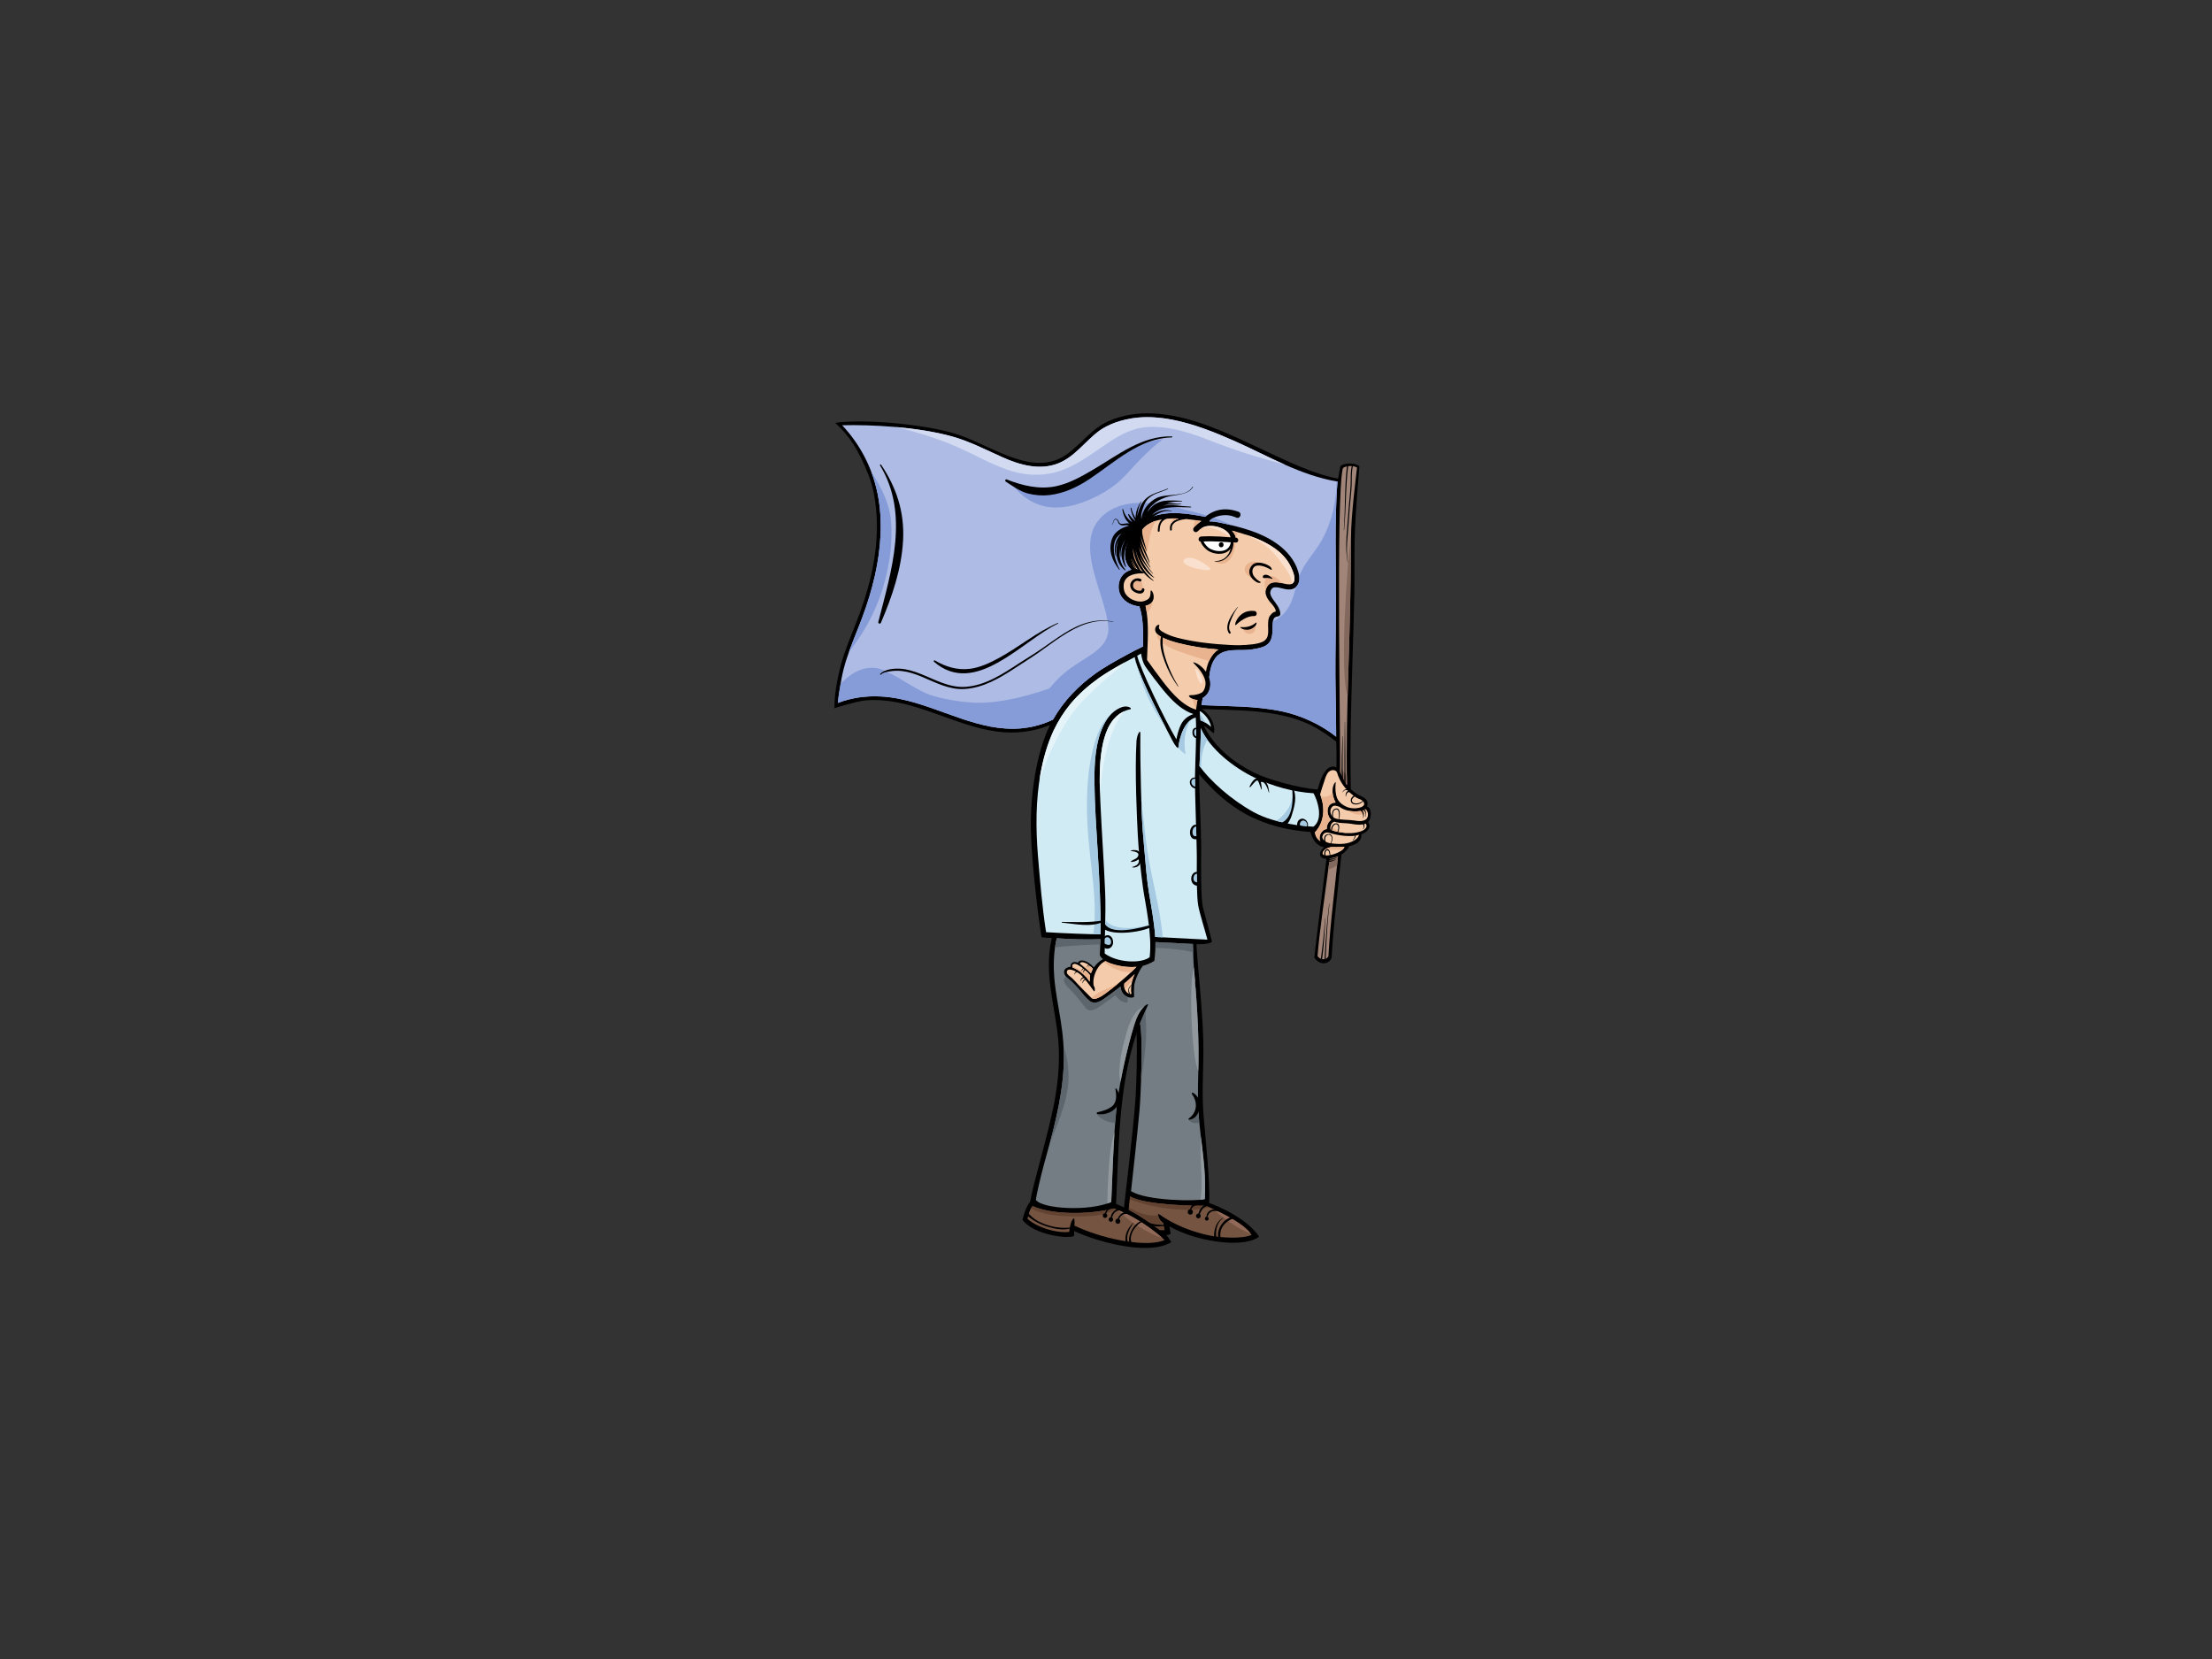 <?xml version="1.0" encoding="utf-8"?>
<!-- Generator: Adobe Illustrator 17.0.0, SVG Export Plug-In . SVG Version: 6.00 Build 0)  -->
<!DOCTYPE svg PUBLIC "-//W3C//DTD SVG 1.1//EN" "http://www.w3.org/Graphics/SVG/1.1/DTD/svg11.dtd">
<svg version="1.1" id="Layer_1" xmlns="http://www.w3.org/2000/svg" xmlns:xlink="http://www.w3.org/1999/xlink" x="0px" y="0px"
	 width="800px" height="600px" viewBox="0 0 800 600" enable-background="new 0 0 800 600" xml:space="preserve">
<rect x="0" y="0" width="800" height="600" fill="#333333" stroke="none"/>
<g>
	<path d="M301.799,256.131c0.485-0.204,8.14-2.55,11.25-2.833c3.78-0.311,7.571-0.011,11.294,0.69
		c4.776,0.927,9.41,2.465,13.995,4.096c7.257,2.58,14.52,5.451,22.178,6.491c6.605,0.899,13.142,0.114,19.237-2.352
		c-5.017,10.145-7.214,25.746-6.913,38.079c0.321,13.219,2.837,32.532,3.864,38.676c1.282,0.175,2.394,0.263,3.69,0.233
		c-0.43,1.952-0.745,3.933-0.908,5.927c-0.873,10.728,2.435,21.056,3.311,31.654c0.54,7.058-0.099,14.139-1.343,21.087
		c-0.085,0.469-0.172,0.939-0.262,1.406c-2.273,11.696-7.502,28.526-8.632,35.354c-1.307,1.598-2.297,4.396-2.781,6.6
		c4.274,5.32,15.874,6.868,18.645,5.805l0.088-1.812c2.577,1.167,5.225,2.172,7.918,3.017c8.514,2.667,21.06,4.903,27.216,0.955
		c-0.514-0.855-1.347-1.909-1.824-2.536c0.605-0.03,1.161-0.12,1.567-0.492c-0.178-0.708-0.284-1.921-0.449-2.633
		c1.928,1.043,3.649,1.827,5.68,2.604c7.881,3.015,21.189,5.097,26.769,1.147c-1.765-2.993-7.76-8.425-18.076-12.223
		c0.375-7.26-1.194-21.576-2.07-32.14c-0.678-8.647,0.137-17.317-0.04-25.983c-0.239-11.733-2.347-30.563-2.477-35.477
		c1.004,0.031,3.908,0.163,5.608-0.807c-0.804-3.727-2.551-9.405-3.307-12.701c-0.755-3.296-0.655-15.621-0.6-20.941
		c0.057-5.414-0.823-23.423-0.732-27.024c4.824,5.793,10.436,10.944,17.026,14.52c7.202,3.905,15.156,5.808,23.24,6.377
		c0.527,2.504,2.349,5.286,4.978,5.463c-2.937,2.69-1.068,4.296,0.8,4.225c-0.227,1.948-4.208,32.899-4.392,35.721
		c1.514,2.54,4.95,2.908,6.259,0.155c0.575-11.832,2.373-25.392,3.535-37.361c1.174-0.737,2.405-1.916,2.798-3.1
		c2.218-0.439,4.485-1.485,4.423-4.032c-0.003-0.074-0.016-0.14-0.034-0.202c1.92-0.779,3.953-2.272,2.452-4.447
		c0.334-0.333,0.595-0.768,0.75-1.333c0.367-1.348,0.468-3.804-1.183-4.319c0.085-0.177,0.157-0.365,0.199-0.575
		c0.408-2.109-1.572-2.803-3.068-3.524c-0.978-0.506-1.902-1.216-2.737-1.941c-0.064-0.058-0.125-0.116-0.186-0.175
		c-0.177-7.982-0.151-15.971-0.01-23.955c0.273-15.38,0.939-30.747,1.261-46.126c0.161-7.655-0.063-15.338,0.208-22.986
		c0.264-7.424,1.306-20.025,1.636-23.744c-1.495-1.404-5.574-1.274-6.842-0.078c-0.351,1.238-0.805,4.569-0.883,4.554
		c-9.174-1.783-18.149-6.261-26.603-10.181c-12.173-5.644-24.801-12.043-38.299-13.275c-0.587-0.053-1.175-0.096-1.763-0.125
		c-5.642-0.288-11.323,0.518-16.53,2.857c-5.9,2.648-9.601,8.097-14.757,11.813c-1.23,0.859-2.529,1.59-3.919,2.136
		c-1.464,0.534-2.985,0.848-4.53,0.999c-1.952,0.15-3.895,0.015-5.82-0.342c-9.95-1.991-18.359-8.126-28.232-10.708
		c-12.856-3.36-32.607-4.676-41.415-3.36c5.302,4.827,8.551,10.004,12.063,18.896c1.699,4.301,2.461,8.93,2.845,13.551
		c0.482,6.22,0.014,12.478-1.082,18.604c-1.092,5.973-2.767,11.819-4.828,17.514c-1.837,5.076-4.029,10.014-5.768,15.127
		C303.565,241.677,301.631,250.354,301.799,256.131z M434.704,256.4c9.177,0.43,18.123,0.267,27.194,1.954
		c4.3,0.822,8.513,2.098,12.469,4.027c2.728,1.358,6.483,3.908,8.925,5.886c0.077,3.111,0.117,6.222,0.049,9.333
		c-0.294-0.183-0.628-0.307-1.016-0.345c-0.039-0.003-0.078-0.006-0.116-0.008c-1.339-0.067-2.412,0.905-3.133,1.979
		c-1.273,1.898-1.918,4.119-2.559,6.317c-7.079-0.539-18.07-3.693-22.85-6.046c-3.699-1.844-7.21-4.098-10.343-6.836
		c-2.237-1.984-4.263-4.213-5.96-6.701c-0.741-1.107-1.403-2.266-1.996-3.461c0.947,0.527,2.755,1.999,3.575,2.71
		C439.601,264.069,438.96,259.279,434.704,256.4z M406.506,436.683c-0.938-0.452-1.889-0.88-2.856-1.274
		c0.204-4.272,0.362-8.543,0.539-12.814c0.464-11.283,1.058-22.601,3.038-33.729c0.933-5.147,2.183-10.232,3.814-15.188
		c0.363,6.996-0.086,19.416-0.369,23.607C409.884,408.964,406.581,435.412,406.506,436.683z"/>
	<path d="M415.818,337.944c0,0.001,0,0.002,0,0.003c-0.001-0.008-0.002-0.018-0.003-0.026
		C415.816,337.929,415.817,337.938,415.818,337.944z"/>
	<path fill="#A18578" d="M488.602,194.587c0.01-8.196,1.81-21.954,2.186-25.484c-1.263-0.813-4.054-0.727-5.118,0.208
		c-2.602,9.943-0.759,102.394-1.006,109.826c0.225,0.401,0.424,0.821,0.618,1.216c0.526,1.073,0.956,2.243,1.608,3.248
		c0.085,0.119,0.178,0.233,0.269,0.35c-0.272-14.431,0.106-28.863,0.555-43.286C488.189,225.303,488.582,209.959,488.602,194.587z"
		/>
	<path fill="#F5CCAB" d="M493.724,292.669c-0.763,0.568-1.58,0.596-2.077,0.673c-2.268,0.352-5.287-0.068-7.245-1.58
		c-0.877-0.232-1.958-0.793-2.745,0.182c-1.121,1.391-0.293,3.607,1.419,4.087c2.168,0.607,4.587,0.365,6.817,0.728
		c1.376,0.223,2.535,0.372,3.822-0.232C495.208,295.828,494.98,293.186,493.724,292.669z"/>
	<path fill="#F5CCAB" d="M492.915,300.339c1.364-0.726,1.668-1.813,0.96-2.436c-0.622,0.217-1.686,0.381-2.182,0.377
		c-0.89-0.006-1.768-0.142-2.645-0.278c-0.778-0.12-1.559-0.241-2.348-0.273c-1.296-0.049-2.875-0.121-4.085-0.551
		c-1.273,0.322-1.6,1.719-1.363,2.954c2.424,0.933,5.694,1.231,7.17,1.191C490.29,301.272,491.968,300.844,492.915,300.339z"/>
	<path fill="#A18578" d="M476.507,345.784c0.757,1.191,2.979,1.813,3.939,0.052c0.606-11.757,2.372-24.615,3.456-36.161
		c-0.985,0.408-2.024,0.684-2.991,0.815C479.486,321.353,477.164,337.13,476.507,345.784z"/>
	<path fill="#83685D" d="M488.601,194.781c-0.023,15.306-0.414,30.586-0.888,45.883c-0.111,3.593-0.217,7.187-0.311,10.78
		C484.5,244.97,486.984,204.298,488.601,194.781z"/>
	<path fill="#88685D" d="M487.111,280.456c0.014,1.164,0.025,2.33,0.047,3.494c-0.091-0.116-0.183-0.23-0.269-0.35
		c-0.652-1.005-1.082-2.175-1.608-3.248c-0.193-0.395-0.393-0.814-0.618-1.216c0.01-0.304,0.017-0.755,0.021-1.335
		C485.508,278.673,486.323,279.552,487.111,280.456z"/>
	<path fill="#83685D" d="M480.372,314.524c0.189-1.399,0.37-2.752,0.539-4.034c0.967-0.132,2.006-0.407,2.991-0.815
		c-0.104,1.109-0.216,2.235-0.331,3.366C482.53,313.62,481.46,314.125,480.372,314.524z"/>
	<path fill="#F5CCAB" d="M478.324,308.526c-0.252,2.072,7.523,0,7.903-2.291c-0.197,0.018-2.969,0.186-4.317,0.07
		C480.563,306.347,478.478,307.267,478.324,308.526z"/>
	<path fill="#F5CCAB" d="M480.678,304.884c2.293,0.409,4.973,0.554,7.229-0.105c1.212-0.353,3.332-1.374,3.595-2.886
		c-2.487,1.018-7.876,0.26-10.681-0.672c-0.886-0.295-2.225-0.17-2.547,1.242C477.952,303.874,479.952,304.754,480.678,304.884z"/>
	<path fill="#F5CCAB" d="M477.561,304.271c-1.003-1.807,0.496-4.313,2.268-4.418c0.03-1.462,0.492-2.559,1.62-3.347
		c-1.198-1.096-1.732-3.353-0.953-4.821c0.497-0.936,1.516-1.419,2.552-1.426c-2.602-4.999,0.143-8.099,0.038-7.196
		c-0.098,0.852-0.268,2.508,0.137,4.425c0.404,1.918,1.414,3.109,3.433,4.145c2.02,1.036,4.412,0.747,5.561,0.306
		c0.572-0.219,1.302-0.651,1.127-1.411c-0.18-0.775-0.882-1.277-2.043-1.692c-1.162-0.415-3.722-2.464-5.251-4.457
		c-0.991-1.29-2.006-3.232-2.424-4.767c-0.418-1.535-2.692-1.463-3.625,0.234c-0.505,0.919-0.842,1.902-1.126,2.904
		c-0.566,1.505-0.982,3.06-1.458,4.598c1.859,4.345,1.665,9.935-1.81,13.615c-0.012,0.008-0.023,0.016-0.035,0.024
		C475.751,302.516,476.356,303.397,477.561,304.271z"/>
	<path fill="#E8B38E" d="M487.445,293.138c1.424,0.344,2.929,0.401,4.202,0.204c0.496-0.077,1.314-0.104,2.077-0.673
		c0.334,0.138,0.592,0.427,0.767,0.787C492.974,295.408,489.712,294.694,487.445,293.138z"/>
	<path fill="#E8B38E" d="M486.826,301.157c0.066,0.015,0.132,0.038,0.198,0.052c0.214,0.041,0.428,0.077,0.642,0.107
		c-1.659-0.055-4.344-0.389-6.412-1.185c-0.091-0.48-0.095-0.981,0.005-1.438C482.806,299.973,484.817,300.975,486.826,301.157z"/>
	<path fill="#E8B38E" d="M485.439,307.385c-2.181,0.053-4.338-0.148-6.534,0.124c0.749-0.71,2.058-1.174,3.004-1.203
		c1.349,0.116,4.12-0.053,4.317-0.07C486.161,306.632,485.87,307.021,485.439,307.385z"/>
	<path fill="#E8B38E" d="M477.708,288.091c1.584,0.36,3.188-0.165,4.249-1.347c0.093,1.015,0.406,2.197,1.091,3.515
		c-1.036,0.007-2.055,0.49-2.552,1.426c-0.78,1.469-0.246,3.726,0.953,4.821c-1.127,0.788-1.589,1.885-1.62,3.347
		c-1.772,0.105-3.271,2.611-2.268,4.418c-1.205-0.873-1.81-1.755-1.988-3.283c0.012-0.009,0.023-0.017,0.035-0.024
		C478.888,297.488,479.243,292.314,477.708,288.091z"/>
	<path fill="#D1EBF5" d="M433.896,257.229c0.101,1.035,0.202,2.435,0.303,3.316c1.057,0.351,2.625,1.192,3.786,2.332
		C437.632,259.924,434.451,257.177,433.896,257.229z"/>
	<path fill="#D1EBF5" d="M453.357,293.69c4.017,2.212,8.485,3.401,12.962,4.268c2.877,0.537,5.786,0.858,8.704,1.025
		c0.276-0.223,0.537-0.461,0.773-0.728c0.264-0.336,0.49-0.691,0.683-1.074c0.21-0.48,0.362-0.98,0.468-1.496
		c0.123-0.78,0.142-1.568,0.09-2.356c-0.129-1.369-0.458-2.706-0.905-4.001c-0.303-0.832-0.662-1.643-1.063-2.428
		c-7.417-0.478-14.797-2.51-21.512-5.752c-7.079-3.419-15.875-10.033-19.309-17.807c0.13,3.348-0.396,12.627-0.446,13.706
		C437.682,282.41,445.205,289.198,453.357,293.69z"/>
	<path fill="#F5CCAB" d="M435.082,250.08c0.662-0.83,1.122-2.413,0.822-3.806c-0.468-2.176-2.094-4.368-4.292-6.544
		c-0.626-0.619,2.52,0.263,4.545,3.215c0.482-3.25,1.982-6.457,4.516-8.043c-4.889-0.375-9.785-1.106-14.525-2.333
		c-2.173-0.563-4.364-1.24-6.341-2.338c-1.23-0.685-2.311-1.709-1.977-3.04c0.301-1.199,1.709-1.618,1.421-0.843
		c-0.384,1.032,0.172,1.642,1.993,2.595c2.91,1.524,6.255,2.165,9.452,2.78c5.764,1.095,14.498,1.697,17.545,1.625
		c3.046-0.073,6.98-0.355,8.715-1.404c1.26-0.761,1.604-1.797,1.697-3.189c0.092-1.393-0.271-3.711,0.269-5.32
		c0.339-1.013,1.554-2.17,2.204-2.177c0.651-0.008,0.058-1.365-0.923-2.535c-0.98-1.171-3.611-3.615-1.971-6.481
		c1.477-2.584,4.549-1.482,6.819-1.02c0.489,0.088,0.982,0.147,1.477,0.122c0.183-0.023,0.36-0.061,0.536-0.116
		c0.117-0.051,0.229-0.109,0.338-0.178c0.114-0.093,0.219-0.193,0.321-0.301c0.093-0.126,0.176-0.256,0.251-0.395
		c0.071-0.176,0.125-0.354,0.166-0.539c0.038-0.292,0.044-0.582,0.028-0.877c-0.078-0.672-0.252-1.317-0.469-1.955
		c-0.518-1.411-1.174-2.779-2.003-4.028c-0.853-1.229-1.858-2.328-2.969-3.314c-1.737-1.492-3.682-2.7-5.711-3.72
		c-3.662-1.799-7.552-3.011-11.489-4.011c0.553,0.643,1.226,1.481,1.38,2.484c1.282,0.157,1.165,1.899,0.017,1.836
		c-0.282-0.017-0.563-0.034-0.845-0.052c-0.396,2.601-2.54,4.198-5.311,4.117c-1.678-0.05-3.451-0.628-4.709-1.792
		c-0.68-0.629-1.53-1.613-1.854-2.642c-1.041-0.032-0.917-1.752,0.185-1.826c2.292-0.152,4.585-0.1,6.878,0.018
		c1.065,0.055,2.656,0.212,3.721,0.28c-0.182-1.144-1.129-2.271-2.871-3.141c-1.921-0.96-4.071-1.136-5.602-0.894
		c-1.53,0.241-2.532,1.033-3.294,1.812c-1.007,1.027-2.328-0.437-1.342-1.473c0.708-0.743,1.671-1.595,2.613-2.199
		c-1.695-0.296-3.825-0.557-5.538-0.729c-0.99,0.12-1.971,0.295-2.916,0.641c-0.398,0.156-0.779,0.344-1.134,0.584
		c-0.211,0.156-0.404,0.329-0.578,0.526c-0.124,0.157-0.229,0.321-0.32,0.499c-0.077,0.181-0.136,0.363-0.179,0.557
		c-0.039,0.245-0.047,0.488-0.036,0.738c0.008,0.077,0.017,0.154,0.027,0.232c0.059,0.446-0.61,0.602-0.669,0.153
		c-0.32-2.392,1.25-3.529,3.191-4.117c-1.411-0.062-2.824-0.059-4.233,0.055c-0.006,0.001-0.014,0.002-0.02,0.003
		c-0.105,0.031-0.211,0.061-0.313,0.097c-0.298,0.118-0.582,0.263-0.848,0.442c-0.213,0.157-0.405,0.334-0.582,0.533
		c-0.177,0.223-0.325,0.46-0.453,0.716c-0.171,0.381-0.289,0.78-0.369,1.193c-0.081,0.476-0.116,0.955-0.122,1.438
		c-0.007,0.455-0.692,0.418-0.686-0.035c0.023-1.559,0.405-3.107,1.498-4.124c-0.957,0.17-1.9,0.4-2.818,0.729
		c-0.907,0.351-1.774,0.791-2.577,1.349c-0.96,0.711-1.811,1.563-2.586,2.48c-0.946,1.162-1.769,2.426-2.423,3.782
		c-0.435,0.954-1.984,6.067,0.808,9.523c1.739,0.23,3.922,1.738,2.773,1.685c-0.56-0.027-1.121-0.021-1.68,0.02
		c-0.8,0.082-1.588,0.242-2.353,0.509c-0.468,0.186-0.915,0.413-1.334,0.697c-0.277,0.211-0.533,0.444-0.767,0.705
		c-0.191,0.244-0.358,0.503-0.502,0.781c-0.14,0.323-0.243,0.657-0.316,1.003c-0.068,0.462-0.081,0.923-0.054,1.387
		c0.05,0.49,0.131,0.98,0.28,1.45c0.13,0.337,0.294,0.655,0.488,0.958c0.257,0.359,0.552,0.685,0.876,0.981
		c0.439,0.369,0.916,0.683,1.422,0.946c0.607,0.288,1.243,0.502,1.9,0.639c0.535,0.088,1.075,0.124,1.617,0.091
		c0.4-0.041,1.811-0.369,2.483-1.082c0.671-0.713,0.648-1.632,0.676-2.572c0.034-1.183,1.63,0.918,0.958,2.986
		c-0.457,1.403-1.585,1.898-2.79,2.211c1.396,6.23,0.7,13.708,0.539,19.569c1.605,2.301,3.804,5.25,5.49,7.484
		c1.858,2.46,3.837,4.85,6.133,6.893c1.246,1.082,2.584,2.05,4.046,2.799c0.676,0.325,1.374,0.596,2.089,0.806
		c0.053-1.176,0.214-2.34,0.49-3.481c-2.263-0.117-3.853-1.723-2.7-1.723C432.247,251.445,434.421,250.911,435.082,250.08z"/>
	<path fill="#FAE1CF" d="M434.398,191.125c0.576-0.381,1.261-0.691,2.117-0.826c1.53-0.242,3.68-0.066,5.602,0.894
		c1.703,0.852,2.642,1.949,2.853,3.066C442.46,192.355,437.456,189.703,434.398,191.125z"/>
	<path fill="#FAE1CF" d="M465.235,205.987c-1.745-2.486-3.701-5.178-5.902-7.247c-2.602-2.447-5.656-4.056-8.844-5.414
		c2.228,0.719,4.416,1.558,6.527,2.594c2.029,1.02,3.974,2.228,5.711,3.72c1.11,0.986,2.116,2.086,2.969,3.314
		c0.829,1.249,1.486,2.617,2.003,4.028c0.217,0.638,0.392,1.283,0.469,1.955c0.016,0.295,0.01,0.585-0.028,0.877
		c-0.041,0.186-0.095,0.363-0.166,0.539c-0.075,0.139-0.158,0.268-0.251,0.395c-0.102,0.107-0.206,0.208-0.321,0.301
		c-0.047,0.029-0.099,0.052-0.148,0.078C467.137,209.285,466.325,207.54,465.235,205.987z"/>
	<path fill="#E8B38E" d="M459.189,208.366c1.785-0.308,3.195,1.163,4.513,2.555c-2.019-0.446-4.27-0.776-5.469,1.32
		c-0.265,0.463-0.409,0.914-0.476,1.353C457.192,211.712,456.981,208.745,459.189,208.366z"/>
	<path fill="#E8B38E" d="M423.009,234.162c-2.771-1.459-4.868-2.997-4.525-4.915c0.363,0.382,0.83,0.71,1.323,0.984
		c1.977,1.098,4.168,1.774,6.341,2.338c4.741,1.227,9.636,1.958,14.525,2.333c-1.49,0.933-2.623,2.428-3.401,4.161
		C434.693,238.392,425.733,235.599,423.009,234.162z"/>
	<path fill="#E8B38E" d="M433.083,253.168c-0.27,1.117-0.429,2.258-0.485,3.408c-0.567-1.237-0.969-2.601-1.461-3.902
		C431.663,252.927,432.335,253.129,433.083,253.168z"/>
	<path fill="#E8B38E" d="M414.729,221.514c-0.115-0.821-0.258-1.628-0.434-2.416c0.971-0.251,1.887-0.631,2.446-1.5
		C416.625,219.247,415.92,220.831,414.729,221.514z"/>
	<path fill="#E8B38E" d="M413.105,211.032c0.238,0.888,0.275,1.927,0.009,2.846c-1.262,1.164-4.575-0.829-3.878-2.568
		C409.89,209.681,412.551,208.973,413.105,211.032z"/>
	<path fill="#E8B38E" d="M431.673,190.927c-0.106-0.931,0.2-1.95,0.623-2.823c0.765,0.104,1.516,0.216,2.196,0.335
		c-0.942,0.604-1.905,1.456-2.613,2.199C431.792,190.731,431.727,190.828,431.673,190.927z"/>
	<path fill="#E8B38E" d="M451.12,204.009c1.973-1.778,5.413-0.603,7.228,1.192c-2.187-0.867-4.817-1.86-6.068,0.834
		c-0.551,1.189-0.007,2.357,0.877,3.298C450.885,208.346,448.848,206.057,451.12,204.009z"/>
	<path fill="#E8B38E" d="M447.463,192.423c-0.125,0.67-0.258,1.338-0.395,2.005c-0.051-0.014-0.103-0.026-0.161-0.034
		c-0.154-1.003-0.827-1.842-1.38-2.484C446.174,192.073,446.819,192.246,447.463,192.423z"/>
	<path fill="#E8B38E" d="M444.555,202.649c-1.474,1.55-3.719,1.615-5.243,0.333c0.299,0.036,0.607,0.053,0.93,0.041
		c1.864-0.071,2.979-1.115,3.85-2.471c0.097-0.021,0.19-0.081,0.258-0.197c0.445-0.767,0.785-1.565,1.097-2.388
		c0.313-0.523,0.531-1.123,0.632-1.79c0.239,0.016,0.477,0.03,0.716,0.043C446.572,198.528,446.176,200.948,444.555,202.649z"/>
	<path fill="#E8B38E" d="M454.107,225.818c0.009,1.358-0.106,2.964-1.564,3.35c-1.539,0.407-2.609-0.656-3.121-1.985
		C451.09,227.611,452.82,227.117,454.107,225.818z"/>
	<path fill="#E8B38E" d="M423.521,189.422c0.119-0.795,0.454-1.561,0.979-1.936c0.615-0.001,1.228,0.011,1.842,0.037
		C425.137,187.888,424.076,188.465,423.521,189.422z"/>
	<path fill="#E8B38E" d="M417.608,189.061c-1.212,2.024-1.645,4.445-2.059,6.754c-0.461,2.571-0.878,6.24-2.717,8.207
		c-0.704,0.755-1.522,1.173-2.405,1.413c-2.514-3.446-1.043-8.327-0.619-9.257c0.654-1.356,1.477-2.62,2.423-3.782
		c0.775-0.916,1.626-1.769,2.586-2.48c0.802-0.558,1.67-0.998,2.577-1.349c0.25-0.089,0.501-0.17,0.754-0.246
		C417.952,188.556,417.766,188.798,417.608,189.061z"/>
	<path fill="#FFFFFF" d="M445.13,196.121c-3.286-0.208-6.574-0.442-9.864-0.303c0.125,0.27,0.266,0.528,0.429,0.775
		c0.338,0.479,0.721,0.924,1.151,1.317c0.309,0.263,0.647,0.475,1.007,0.661c0.599,0.286,1.227,0.488,1.875,0.62
		c0.624,0.106,1.252,0.146,1.884,0.102c0.437-0.047,0.863-0.136,1.281-0.282c0.291-0.117,0.567-0.261,0.829-0.437
		c0.223-0.167,0.427-0.354,0.613-0.565c0.181-0.229,0.335-0.473,0.467-0.736c0.14-0.319,0.242-0.65,0.313-0.995
		C445.122,196.226,445.122,196.173,445.13,196.121z"/>
	<path fill="#D1EBF5" d="M414.157,240.919c-0.725-1.094-1.204-2.864-1.492-4.569c-0.178,0.093-1.193,0.726-1.373,0.819
		c1.021,4.591,9.806,22.885,14.156,30.225c0.392-1.858,0.831-3.718,1.686-5.405c0.955-1.886,2.577-3.078,4.469-3.733l0,0
		c-3.689-1.207-6.777-4.01-9.354-6.885C419.32,248.099,414.882,242.013,414.157,240.919z"/>
	<path fill="#755441" d="M424.883,442.529c4.116,2.026,8.497,3.509,12.983,4.382c3.31,0.622,10.914,1.304,14.789-0.256
		c-2.142-3.509-8.619-7.063-16.571-10.618c-3.436,0.162-22.257-0.194-27.352-3.353c-0.278,1.611-0.421,3.239-0.49,4.872
		c3.94,2.074,7.649,4.605,11.233,7.308c0.569,0.015,1.139,0.009,1.709-0.006c-0.227-0.846-0.432-1.689-0.504-2.569
		c-1.719-1.051-2.348-3.799-1.404-3.116C421.049,440.452,422.936,441.554,424.883,442.529z"/>
	<path fill="#755441" d="M373.471,436.186c-1.204,1.356-1.627,3.543-1.863,4.626c3.555,3.123,10.288,5.23,15.101,4.725
		c0.065-1.347,0.547-4.111,1.638-4.924c0.362-0.27,0.285,2.104,0.258,2.669c5.156,2.388,10.625,4.131,16.18,5.207
		c4.117,0.774,11.79,1.941,16.421-0.012c-4.338-4.064-11.708-9.129-18.337-11.418C392.934,439.499,380.036,439.198,373.471,436.186z
		"/>
	<path fill="#906958" d="M438.817,437.29c6.254,2.937,11.27,5.871,13.433,8.776C449.335,445.538,440.301,439.177,438.817,437.29z"/>
	<path fill="#906958" d="M404.535,437.696c5.784,2.343,11.87,6.492,15.887,10.075C414.788,446.027,406.936,440.771,404.535,437.696z
		"/>
	<path fill="#624231" d="M408.578,433.751c0.047-0.356,0.093-0.713,0.155-1.067c5.094,3.159,23.915,3.516,27.352,3.353
		c0.444,0.2,0.884,0.398,1.319,0.597C432.183,438.214,419.976,438.038,408.578,433.751z"/>
	<path fill="#624231" d="M418.85,439.53c0.078,0.718,0.73,2.084,1.832,2.758c0.072,0.881,0.277,1.724,0.504,2.569
		c-0.57,0.015-1.14,0.021-1.709,0.006c-3.584-2.702-7.293-5.233-11.233-7.308c0.013-0.29,0.031-0.58,0.048-0.869
		C411.538,438.635,415.083,439.962,418.85,439.53z"/>
	<path fill="#624231" d="M387.749,439.931c-7.375-0.141-11.56-1.124-14.864-2.911c0.174-0.296,0.363-0.582,0.586-0.833
		c6.565,3.012,19.463,3.313,29.398,0.873c0.29,0.1,0.583,0.212,0.874,0.322C399.129,439.612,395.124,440.07,387.749,439.931z"/>
	<path fill="#737D83" d="M381.295,353.617c0.441,5.174,1.482,10.26,2.305,15.378c0.901,5.598,1.358,11.21,1.076,16.886
		c-0.595,12.044-3.923,23.72-7.112,35.253c-1.189,4.302-2.915,11.811-2.915,12.864c2.639,3.31,19.311,4.147,27.246,0.738
		c0.518-11.078,0.741-22.176,1.823-33.215c1.108-11.304,5.474-28.612,7.313-33.154c1.838-4.542,4.464-5.647,4.184-4.994
		c-0.547,1.28-2.429,5.423-2.916,6.726c1.135,4.68,0.329,26.001-0.211,31.808c-0.89,9.593-1.968,19.295-3.03,28.867
		c5.479,3.553,23.627,3.75,26.665,2.896c0.251-3.818,0.126-7.646-0.183-11.457c-0.468-5.577-1.293-11.112-1.842-16.681
		c-0.577-5.874-0.49-11.624-0.318-17.513c0.17-5.866,0.086-11.738-0.168-17.6c-0.126-2.888-0.295-5.771-0.491-8.655
		c-0.098-1.448-0.205-2.896-0.316-4.342c-0.038-0.501-0.313-1.951-0.197-2.967c-0.063-0.27-0.085-0.564-0.104-0.809
		c-0.103-1.234-0.209-2.467-0.314-3.701c-0.224-2.569-0.259-5.985-0.352-8.541c-4.516-0.231-9.033-0.463-13.549-0.693
		c0.056,1.853-0.149,4.666-0.4,6.79c-1.101,0.73-2.857,1.492-4.163,1.804c-1.846,2.444-3.057,5.918-3.158,7.368
		c-0.101,1.451-0.085,2.837,0.008,3.672c0.093,0.837-4.501,0.992-4.95-3.527c-1.651,1.302-3.346,2.549-5.043,3.773
		c-1.566,1.128-3.402,2.551-5.374,1.834c-0.999-0.362-2.513-2.089-3.522-3.368c-1.153-1.467-3.537-4.093-4.797-4.975
		c-2.221-1.554-2.373-4.094,0.69-4.433c-0.085-1.319,0.981-2.179,2.656-1.462c0.405-0.71,0.98-0.897,1.671-0.821
		c1.42,0.158,3.04,1.268,4.09,2.538c0.818-1.158,2.047-2.385,3.314-3.027c-0.45-0.351-0.961-0.88-1.163-1.501
		c0.143-1.734,0.205-4.207,0.24-5.71c-4.357,0.186-10.541,0.055-15.806-0.329c-0.143,0.622-0.277,1.244-0.393,1.872
		C381.065,345.308,380.967,349.471,381.295,353.617z"/>
	<path fill="#91999E" d="M400.861,425.017c0.341-5.042,0.618-10.616,2.211-15.543c-0.559,8.409-0.784,16.843-1.178,25.263
		c-0.44,0.189-0.912,0.362-1.401,0.526C400.535,431.844,400.631,428.427,400.861,425.017z"/>
	<path fill="#91999E" d="M434.44,422.945c-0.234-4.035-0.33-7.979-0.135-11.957c0.444,3.738,0.921,7.472,1.236,11.225
		c0.309,3.811,0.434,7.639,0.183,11.457c-0.34,0.095-0.879,0.177-1.559,0.242C434.675,430.303,434.652,426.629,434.44,422.945z"/>
	<path fill="#91999E" d="M431.783,349.874c0.002,0.023,0.003,0.049,0.006,0.072c0.105,1.234,0.212,2.467,0.314,3.701
		c0.02,0.244,0.041,0.539,0.104,0.809c-0.116,1.016,0.159,2.466,0.197,2.967c0.112,1.446,0.218,2.894,0.316,4.342
		c0.196,2.884,0.365,5.768,0.491,8.655c0.243,5.588,0.322,11.185,0.183,16.777C430.825,382.483,429.97,354.839,431.783,349.874z"/>
	<path fill="#91999E" d="M413.855,363.98c-0.843,0.775-1.926,2.168-2.824,4.387c-1.33,3.287-3.984,13.26-5.769,22.805
		c-1.156-2.984,0.171-10.292,1.357-14.704C407.728,372.345,409.326,365.484,413.855,363.98z"/>
	<path fill="#5D666D" d="M426.679,343.478c-2.938-0.308-5.872-0.685-8.816-0.64c0.031-0.773,0.044-1.506,0.025-2.126
		c4.516,0.23,9.033,0.462,13.549,0.693c0.034,0.919,0.059,1.95,0.089,3.012C429.925,344.032,428.32,343.649,426.679,343.478z"/>
	<path fill="#5D666D" d="M407.832,362.238c-0.013,0.98-3.001,0.057-4.404-2.265c-1.653,1.145-4.699,3.29-6.1,4.31
		c-1.146,0.835-3.299,1.818-4.524,0.459c-0.573-0.636-1.044-1.343-1.577-2.011c-1.387-1.738-2.799-3.445-4.364-5.018
		c-0.678-0.682-1.445-1.411-1.878-2.291c-0.558-1.137-0.158-1.781,0.582-2.18c0.249,0.298,0.554,0.583,0.921,0.84
		c1.26,0.882,3.644,3.508,4.797,4.975c1.009,1.279,2.523,3.006,3.522,3.368c1.973,0.717,3.809-0.706,5.374-1.834
		c1.697-1.225,3.392-2.472,5.043-3.773c0.217,2.181,1.398,3.267,2.553,3.719C407.768,360.775,407.835,362,407.832,362.238z"/>
	<path fill="#5D666D" d="M381.559,342.667c0.068-0.486,0.144-0.973,0.23-1.457c0.116-0.628,0.25-1.25,0.393-1.872
		c5.265,0.384,11.449,0.516,15.806,0.329c-0.012,0.545-0.029,1.22-0.052,1.938C396.068,341.478,385.081,342.136,381.559,342.667z"/>
	<path fill="#5D666D" d="M433.747,406c-1.583,0.62-3.524-0.121-3.906-1.222c1.811-0.561,3.444-2.982,3.46-5.747
		c0.061,2.159,0.183,4.322,0.397,6.501C433.714,405.688,433.731,405.844,433.747,406z"/>
	<path fill="#5D666D" d="M396.9,402.563c1.321-0.189,5.961-1.291,7.167-4.039c-0.137,1.033-0.256,2.038-0.35,2.997
		c-0.148,1.509-0.278,3.021-0.397,4.532C399.73,406.33,395.578,402.753,396.9,402.563z"/>
	<path fill="#5D666D" d="M386.46,388.754c0.132,5.547-1.422,10.707-3.263,15.86c-1.066,2.985-2.267,5.918-3.523,8.825
		c2.419-9.035,4.54-18.185,5.003-27.559c0.123-2.487,0.097-4.964-0.038-7.433C385.853,381.736,386.38,385.441,386.46,388.754z"/>
	<path fill="#5D666D" d="M413.616,384.436c-0.27,1.923-0.581,3.838-0.916,5.749c0.259-7.998,0.298-17.203-0.402-20.087
		c0.327-0.874,1.281-3.024,2.039-4.732c-0.129,2.369,0.193,4.897,0.208,7.12C414.57,376.474,414.17,380.492,413.616,384.436z"/>
	<path fill="#F5CCAB" d="M395.577,358.385c-1.717-2.333-3.636-5.079-5.251-6.271c-1.615-1.19-4.393-2.279-4.491-0.562
		c-0.06,1.051,1.159,1.288,2.775,3.102c1.614,1.814,4.896,5.027,5.906,6.064c1.01,1.036,2.07,0.466,3.535-0.26
		c1.463-0.726,9.324-6.847,12.978-10.781c-4.546,0.418-9.443-0.982-11.16-2.07c-2.777,0.881-5.049,5.804-4.281,8.979
		C396.183,357.349,396.007,358.969,395.577,358.385z"/>
	<path fill="#F5CCAB" d="M388.61,348.591c-1.061,0.103-0.808,0.922-0.708,1.295c2.625,1.14,4.291,2.539,6.195,5.153
		c-0.016-0.475,0.104-1.837,0.167-2.304C392.749,350.767,389.67,348.487,388.61,348.591z"/>
	<path fill="#F5CCAB" d="M394.546,352.007c0.133-0.399,0.536-1.256,0.724-1.632c-1.659-1.931-4.311-3.138-4.729-1.851
		C391.864,349.442,393.688,351.115,394.546,352.007z"/>
	<path fill="#F5CCAB" d="M410.37,352.321c-1.126,1.085-2.544,2.381-3.75,3.375c-0.44,3.673,2.721,4.224,2.581,3.629
		C408.855,357.865,409.158,354.757,410.37,352.321z"/>
	<path fill="#E8B38E" d="M409.112,351.591c-3.533,0.189-7.074-1.364-9.912-3.682c0.219-0.123,0.441-0.231,0.668-0.304
		c1.716,1.088,6.613,2.488,11.16,2.07C410.475,350.273,409.822,350.921,409.112,351.591z"/>
	<path fill="#E8B38E" d="M398.856,358.226c1.814-0.85,3.653-1.544,5.413-2.406c-2.821,2.316-5.435,4.25-6.219,4.638
		c-1.362,0.675-2.376,1.213-3.322,0.451C395.957,359.836,397.325,358.943,398.856,358.226z"/>
	<path fill="#E8B38E" d="M387.929,349.32c0.655,0.445,1.356,0.834,2.105,1.162c0.833,0.363,1.961,0.871,2.989,0.89
		c0.466,0.449,0.895,0.915,1.242,1.363c-0.063,0.467-0.183,1.829-0.167,2.304c-1.904-2.614-3.57-4.014-6.195-5.153
		c-0.043-0.161-0.114-0.405-0.097-0.639C387.846,349.271,387.888,349.296,387.929,349.32z"/>
	<path fill="#E8B38E" d="M394.64,349.72c0.221,0.207,0.433,0.426,0.63,0.655c-0.188,0.376-0.591,1.232-0.724,1.632
		c-0.71-0.739-2.081-2.006-3.283-2.943C392.405,349.688,393.675,350.071,394.64,349.72z"/>
	<path fill="#E8B38E" d="M406.827,357.807c-0.21-0.547-0.311-1.238-0.207-2.11c1.206-0.994,2.624-2.29,3.75-3.375
		c-0.369,0.741-0.652,1.545-0.86,2.347C408.569,355.681,407.645,356.707,406.827,357.807z"/>
	<path fill="#D1EBF5" d="M376.31,279.813c-1.728,9.757-1.727,19.724-0.931,29.578c0.782,9.357,1.515,18.473,2.947,27.742
		c6.214,0.411,16.14,0.782,19.684,0.78c0.145-9.805-0.395-19.606-0.981-29.39c-0.515-8.607-1.142-17.251-1.207-25.878
		c-0.052-6.793,0.297-14.089,3.254-20.295c1.844-3.867,4.291-5.706,6.553-6.562c2.263-0.855,4.168,0.51,3.054,0.756
		c-0.53,0.118-1.053,0.27-1.566,0.454c-0.821,0.323-1.602,0.738-2.332,1.243c-0.757,0.558-1.443,1.204-2.057,1.923
		c-0.823,1.011-1.501,2.132-2.066,3.314c-0.999,2.177-1.628,4.513-2.065,6.872c-1.16,6.583-0.929,13.342-0.621,19.994
		c0.501,10.832,1.279,21.65,1.727,32.484c0.294,7.144-0.24,18.039-0.169,22.023c4.372,3.221,12.854,3.842,16.259,1.349
		c0.988-8.336-1.609-19.416-2.387-24.99c-0.802-5.729-1.601-13.343-1.894-19.05c-0.292-5.708-1.151-22.887-0.481-34.114
		c0.138-2.315,1.406-4.492,1.392-2.796c-0.101,11.786,0.399,29.539,0.873,35.315c0.475,5.776,0.946,10.916,1.324,15.085
		c0.514,5.664,1.359,9.416,2.223,15.03c0.417,2.708,0.778,5.446,0.954,8.192c6.298,0.323,12.597,0.645,18.895,0.968
		c-0.838-3.257-2.904-9.702-3.369-12.557c-0.464-2.854-0.548-9.898-0.472-15.608c0.08-5.827-0.756-24.046-0.661-30.93
		c0.072-5.304,0.661-15.415,0.283-21.232c-3.82,0.809-5.921,6.838-6.298,10.834c-0.058,0.615-1.182-0.589-2.108-2.426
		c-0.926-1.836-12.394-23.179-13.717-30.27c-4.388,2.31-9.304,5.01-12.941,7.584c-3.748,2.684-7.238,5.741-10.223,9.301
		c-2.434,2.957-4.485,6.217-6.138,9.696C378.759,269.168,377.29,274.449,376.31,279.813z"/>
	<path fill="#E5F4F9" d="M400.663,263.478c0.565-1.182,1.244-2.303,2.066-3.314c0.614-0.719,1.299-1.365,2.057-1.923
		c0.591-0.408,1.218-0.756,1.87-1.046c-5.862,7.147-8.048,19.154-8.828,29.591c-0.196-5.492-0.184-11.024,0.771-16.436
		C399.035,267.99,399.665,265.654,400.663,263.478z"/>
	<path fill="#E5F4F9" d="M391.469,253.619c-6.179,6.572-11.684,16.95-15.547,28.606c0.119-0.805,0.246-1.608,0.388-2.412
		c0.98-5.363,2.449-10.645,4.74-15.58c1.653-3.479,3.704-6.739,6.138-9.696c2.985-3.56,6.475-6.617,10.223-9.301
		c2.717-1.923,6.147-3.916,9.538-5.763C405.008,241.566,397.649,247.046,391.469,253.619z"/>
	<path fill="#A5CAE1" d="M436.063,261.421c-0.672-0.399-1.333-0.7-1.863-0.875c-0.081-0.698-0.161-1.717-0.24-2.627
		C434.595,259.122,435.284,260.309,436.063,261.421z"/>
	<path fill="#A5CAE1" d="M471.303,296.46c1.13,0.035,1.609,1.334,1.881,2.393c-1.07-0.086-2.137-0.198-3.202-0.333
		C469.942,297.522,470.337,296.428,471.303,296.46z"/>
	<path fill="#A5CAE1" d="M464.099,294.767c1.042-1.162,2.058-2.513,2.641-3.988c0.46-1.165,0.688-2.344,0.844-3.541
		c0.214,1.986,0.317,3.958-0.331,5.938c-0.575,1.761-1.511,3.152-2.659,4.429c-1.037-0.224-2.071-0.471-3.097-0.748
		C462.451,296.313,463.33,295.625,464.099,294.767z"/>
	<path fill="#A5CAE1" d="M436.651,267.51c-1.747,3.043-2.271,6.65-2.266,10.313c-0.199-0.26-0.398-0.521-0.582-0.774
		c0.049-1.079,0.576-10.358,0.446-13.706C434.883,264.775,435.698,266.169,436.651,267.51z"/>
	<path fill="#A5CAE1" d="M429.322,263.212c-1.147,3.242-1.076,6.26-0.524,9.558c-0.996-0.497-1.863-1.346-2.641-2.34
		c0.008-0.022,0.017-0.048,0.02-0.082c0.313-3.317,1.815-8.034,4.502-10.003C430.065,261.219,429.637,262.32,429.322,263.212z"/>
	<path fill="#A5CAE1" d="M417.001,255.828c-1.837-3.323-3.332-6.783-4.408-10.445c-0.735-2.498-1.719-5.096-2.324-7.688
		c0.028-0.015,0.055-0.029,0.083-0.044c1.001,5.367,7.809,18.89,11.465,25.948C420.143,261.056,418.479,258.501,417.001,255.828z"/>
	<path fill="#A5CAE1" d="M395.127,317.271c-0.939-8.263-1.94-16.545-2.012-24.875c-0.07-8.161,0.56-16.511,2.961-24.335
		c1.162-3.786,2.926-7.561,5.807-9.814c-1.011,1.017-1.972,2.35-2.808,4.104c-2.958,6.206-3.306,13.502-3.254,20.295
		c0.064,8.627,0.692,17.27,1.207,25.878c0.586,9.783,1.126,19.585,0.981,29.39c-0.658,0-1.537-0.013-2.57-0.036
		C396.331,331.049,395.903,324.095,395.127,317.271z"/>
	<path fill="#A5CAE1" d="M401.18,339.079c0.662,0.449,0.989,1.185,0.668,1.986c-0.362,0.906-1.371,1.602-2.309,1.6
		c0.014-1.048,0.04-2.269,0.071-3.603C399.844,338.461,400.686,338.744,401.18,339.079z"/>
	<path fill="#A5CAE1" d="M430.92,318.19c-0.23-1.203,0.624-2.915,1.908-2.704c0.001,1.495,0.015,2.994,0.045,4.423
		C432.001,319.794,431.072,318.992,430.92,318.19z"/>
	<path fill="#A5CAE1" d="M431.577,303.028c-0.532-0.282-0.614-0.997-0.592-1.551c0.034-0.846,0.497-2.844,1.593-2.861
		c0.045,1.482,0.088,2.935,0.127,4.319C432.305,303.118,431.901,303.2,431.577,303.028z"/>
	<path fill="#A5CAE1" d="M431.089,284.483c-0.038-0.112-0.123-0.213-0.237-0.269c-0.444-1.215,0.041-2.896,1.335-2.843
		c-0.006,1.099,0.006,2.424,0.032,3.901C431.792,285.095,431.303,284.801,431.089,284.483z"/>
	<path fill="#A5CAE1" d="M432.597,263.426c0.008,1.133-0.001,2.328-0.021,3.549C431.333,266.13,431.072,264.028,432.597,263.426z"/>
	<path fill="#A5CAE1" d="M415.491,334.453c0.031,0.258,0.062,0.515,0.092,0.774c-2.599,0.334-5.203,0.677-7.735,1.375
		c-0.078,0.021-0.134,0.061-0.18,0.108c-2.784,0.072-5.559,0.136-7.969-1.493c0.018-0.809,0.034-1.637,0.047-2.469
		C402.732,336.831,411.358,335.785,415.491,334.453z"/>
	<path fill="#A5CAE1" d="M413.298,300.565c-0.191-2.334-0.387-6.622-0.545-11.682c0.027,0.235,0.054,0.471,0.081,0.706
		c0.662,5.665,1.192,11.348,1.967,16.998c1.488,10.839,4.837,21.502,5.687,32.423c-0.897-0.046-1.793-0.092-2.688-0.138
		c-0.176-2.746-0.537-5.484-0.954-8.192c-0.864-5.614-1.71-9.366-2.223-15.03C414.244,311.481,413.772,306.342,413.298,300.565z"/>
	<path fill="#AEBCE5" d="M318.487,251.884c2.321,0.118,4.65,0.427,6.974,0.902c7.583,1.553,14.771,4.6,22.091,7.07
		c3.461,1.168,6.971,2.212,10.554,2.906c3.647,0.686,7.359,0.981,11.06,0.678c3.026-0.274,5.997-0.95,8.856-2
		c0.945-0.357,1.874-0.757,2.788-1.189c3.9-6.877,9.393-12.474,15.832-17.018c4.616-3.258,14.298-8.326,16.765-9.432
		c0.058-2.761,0.063-5.522-0.153-8.278c-0.181-2.049-0.477-4.113-1.136-6.061c-0.021-0.06-0.046-0.117-0.069-0.177
		c-2.584-0.172-5.323-1.572-6.618-3.768c-1.375-2.33-1.096-5.64,0.695-7.63c0.815-0.906,1.89-1.491,3.054-1.853
		c-6.176-5.817,1.076-16.485,7.102-18.977c3.191-1.319,6.673-1.628,10.175-1.449c3.179,0.163,6.373,0.729,9.383,1.302
		c0.872-0.672,1.795-1.268,2.794-1.732c1.658-0.769,3.398-1.051,5.14-0.963c1.398,0.072,2.795,0.383,4.152,0.872
		c1.334,0.48,0.65,2.622-0.688,2.141c-0.721-0.26-2.437-1.18-5.167-0.865c-2.73,0.314-4.472,1.594-4.713,2.208
		c0.523-0.01,1.911,0.038,4.106,0.502c7.547,1.596,15.629,3.639,21.793,8.659c3.139,2.557,5.826,6.251,6.591,10.366
		c0.395,2.117-0.396,4.432-2.609,4.978c-1.558,0.386-3.216-0.248-4.737-0.559c-0.476-0.084-0.956-0.143-1.438-0.121
		c-0.178,0.022-0.352,0.059-0.524,0.112c-0.114,0.05-0.224,0.107-0.331,0.174c-0.1,0.081-0.191,0.168-0.279,0.262
		c-0.115,0.155-0.217,0.32-0.308,0.493c-0.083,0.196-0.151,0.398-0.199,0.605c-0.022,0.176-0.03,0.349-0.024,0.525
		c0.031,0.23,0.083,0.454,0.153,0.676c0.196,0.498,0.464,0.958,0.758,1.402c1.151,1.661,2.653,3.233,2.735,5.383
		c0.013,0.373-0.333,0.808-0.697,0.85c-0.284,0.033-0.559,0.088-0.83,0.175c-0.137,0.06-0.269,0.128-0.397,0.207
		c-0.101,0.082-0.195,0.168-0.285,0.264c-0.087,0.119-0.164,0.243-0.234,0.375c-0.098,0.24-0.17,0.487-0.223,0.742
		c-0.247,1.633-0.027,3.274-0.274,4.894c-0.337,2.207-1.046,3.134-2.455,4.012c-1.41,0.876-4.964,1.354-5.912,1.442
		c-1.996,0.188-3.772,0.027-6.008,0.179c-2.235,0.151-4.352,0.789-5.686,2.229c-1.334,1.44-2.324,3.638-2.724,7.567
		c0.372,1.062,0.527,2.211,0.326,3.502c-0.29,1.859-1.306,3.154-2.666,3.952c-0.15,0.794-0.325,1.812-0.384,2.119
		c-0.026,0.159-0.048,0.32-0.07,0.479c4.789,0.225,9.6,0.289,14.393,0.535c4.871,0.249,9.723,0.688,14.518,1.687
		c6.961,1.447,14.173,4.696,19.808,9.212c-0.005-9.529-0.397-21.284-0.262-28.66c0.137-7.378,0.106-13.945,0.172-21.325
		c0.085-9.653-0.571-29.403,0.598-42.3c-13.397-2.198-25.267-9.339-37.161-14.615c-7.337-3.254-14.878-6.262-22.761-7.79
		c-3.984-0.748-8.042-1.086-12.086-0.758c-2.948,0.269-5.844,0.896-8.631,1.917c-1.907,0.724-3.735,1.599-5.414,2.779
		c-5.135,3.741-8.875,9.421-14.896,11.842c-6.735,2.708-13.978,0.639-20.311-2.197c-5.956-2.668-11.808-5.736-18.154-7.494
		c-12.699-3.519-29.201-4.309-39.758-4.056c6.461,6.879,10.931,15.406,12.819,24.792c1.96,9.731,1.19,19.839-0.95,29.464
		c-1.167,5.249-2.78,10.382-4.652,15.408c-1.851,4.974-4.005,9.834-5.636,14.892c-0.753,2.338-1.37,4.721-1.816,7.138
		c-0.398,2.228-1.131,6.273-1.313,8.734C308.044,252.313,313.246,251.615,318.487,251.884z"/>
	<path fill="#D2DAF1" d="M453.984,165.017c-4.949-1.511-9.81-3.174-14.643-5.037c-4.719-1.82-9.491-3.689-14.451-4.702
		c-5.024-1.026-10.297-1.456-15.246,0.214c-5.028,1.696-9.258,4.933-13.625,7.899c-4.417,2.998-9.039,6.02-14.219,7.4
		c-5.953,1.587-12.06,1.035-17.839-1.029c-5.938-2.121-11.418-5.271-17.166-7.842c-5.323-2.38-10.887-4.287-16.484-5.86
		c-2.096-0.588-4.204-1.13-6.324-1.623c6.93,0.611,14.102,1.681,20.352,3.412c6.346,1.758,12.198,4.826,18.154,7.494
		c6.333,2.836,13.576,4.905,20.311,2.197c6.021-2.421,9.76-8.101,14.896-11.842c1.679-1.18,3.507-2.055,5.414-2.779
		c2.787-1.022,5.683-1.649,8.631-1.917c4.045-0.328,8.102,0.01,12.086,0.758c7.882,1.528,15.423,4.536,22.761,7.79
		c5.992,2.658,11.978,5.787,18.155,8.521C461.171,167.017,457.55,166.104,453.984,165.017z"/>
	<path fill="#869CD8" d="M441.463,189.072c-2.195-0.464-3.583-0.512-4.106-0.502c0.129-0.328,0.689-0.846,1.596-1.305
		c2.203,0.759,4.368,1.633,6.421,2.681C444.064,189.634,442.756,189.346,441.463,189.072z"/>
	<path fill="#869CD8" d="M375.976,254.094c2.132-3.491,4.667-6.723,7.634-9.507c3.09-2.899,6.528-4.91,10.051-7.171
		c3.963-2.544,7.699-5.692,7.154-10.966c-0.456-4.411-1.938-8.677-3.248-12.881c-2.428-7.79-6.145-18.87,0.085-25.844
		c7.576-8.48,20.555-5.962,30.19-3.574c2.78,0.688,5.706,1.416,8.614,2.306c-0.208,0.146-0.414,0.298-0.617,0.453
		c-3.011-0.573-6.205-1.139-9.383-1.302c-3.501-0.179-6.984,0.13-10.175,1.449c-6.025,2.491-13.278,13.159-7.102,18.977
		c-1.164,0.361-2.239,0.946-3.054,1.853c-1.791,1.99-2.07,5.3-0.695,7.63c1.295,2.196,4.034,3.597,6.618,3.768
		c0.022,0.06,0.048,0.117,0.069,0.177c0.66,1.948,0.956,4.013,1.136,6.061c0.217,2.756,0.211,5.518,0.153,8.278
		c-2.466,1.105-12.148,6.174-16.765,9.432c-6.439,4.545-11.932,10.142-15.832,17.018c-0.915,0.432-1.843,0.831-2.788,1.189
		c-2.067,0.759-4.192,1.319-6.354,1.677C372.833,259.982,374.232,256.947,375.976,254.094z"/>
	<path fill="#869CD8" d="M391.588,173.204c6.732-3.32,12.55-8.334,19.374-11.458c3.043-1.392,6.332-2.608,9.691-2.881
		c-0.982,0.636-1.912,1.37-2.794,2.141c-2.412,2.107-4.734,4.316-6.913,6.676c-2.324,2.516-4.595,5.157-7.245,7.325
		c-2.609,2.134-5.6,3.835-8.638,5.237c-6.594,3.041-14.405,4.874-21.238,1.48c-2.986-1.484-5.461-3.604-7.533-6.107
		c1.406,0.627,2.864,1.115,4.377,1.397C377.624,178.314,385.318,176.297,391.588,173.204z"/>
	<path fill="#869CD8" d="M315.041,170.464c0.82,1.275,1.61,2.575,2.358,3.906c2.549,4.525,4.59,9.429,4.918,14.708
		c0.329,5.259-0.09,10.585-1.08,15.752c-1.934,10.095-5.768,19.229-11.671,27.539c-0.841,1.183-1.701,2.354-2.566,3.521
		c1.489-4.186,3.247-8.271,4.796-12.435c1.872-5.026,3.485-10.159,4.652-15.408c2.14-9.625,2.911-19.732,0.95-29.464
		C316.838,175.794,316.043,173.081,315.041,170.464z"/>
	<path fill="#869CD8" d="M434.98,252.417c1.36-0.798,2.376-2.093,2.666-3.952c0.201-1.291,0.046-2.44-0.326-3.502
		c0.4-3.93,1.39-6.127,2.724-7.567c1.334-1.439,3.45-2.077,5.686-2.229c2.235-0.151,4.012,0.009,6.008-0.179
		c0.948-0.088,4.501-0.566,5.912-1.442c1.409-0.878,2.118-1.805,2.455-4.012c0.24-1.579,0.04-3.179,0.259-4.771
		c1.027-0.499,1.999-1.108,2.901-1.86c3.309-2.76,4.403-6.629,5.454-10.617c1.015-0.94,1.378-2.47,1.167-3.945
		c1.949-5.065,5.936-8.753,8.484-13.546c3.367-6.335,4.937-13.504,5.029-20.697c0.119,0.021,0.236,0.048,0.355,0.067
		c-1.169,12.896-0.513,32.646-0.598,42.3c-0.066,7.38-0.035,13.947-0.172,21.325c-0.136,7.376,0.257,19.131,0.262,28.66
		c-5.635-4.516-12.847-7.765-19.808-9.212c-4.794-0.998-9.646-1.438-14.518-1.687c-4.794-0.246-9.605-0.311-14.393-0.535
		c0.022-0.159,0.044-0.32,0.07-0.479C434.655,254.229,434.83,253.211,434.98,252.417z"/>
	<path fill="#869CD8" d="M319.294,242.289c5.426,2.239,10.152,6.002,15.522,8.403c4.72,2.11,14.772,3.621,19.971,3.483
		c21.811-0.574,48.321-15.648,53.254-17.668c0.028-0.012,0.055-0.024,0.084-0.036c-3.827,2.034-8.626,4.744-11.484,6.762
		c-6.439,4.545-11.932,10.142-15.832,17.018c-0.915,0.432-1.843,0.831-2.788,1.189c-2.859,1.05-5.83,1.726-8.856,2
		c-3.701,0.304-7.413,0.008-11.06-0.678c-3.583-0.694-7.093-1.738-10.554-2.906c-7.32-2.471-14.508-5.518-22.091-7.07
		c-2.323-0.476-4.652-0.784-6.974-0.902c-5.241-0.269-10.443,0.43-15.456,2.336c0.139-1.876,0.597-4.669,0.984-6.878
		C307.886,243.074,313.628,239.952,319.294,242.289z"/>
	<path d="M409.146,213.04c-1.14-2.008,0.529-3.985,2.415-3.89c0.35,0.018,0.708,0.108,1.056,0.281
		c0.554,0.276,0.032,1.092-0.517,0.83c0.006,0.004,0.011,0.006,0.017,0.009c-0.174-0.08-0.35-0.143-0.534-0.186
		c-0.141-0.021-0.279-0.028-0.422-0.023c-0.124,0.017-0.245,0.044-0.364,0.082c-0.116,0.052-0.226,0.11-0.332,0.18
		c-0.104,0.081-0.196,0.17-0.285,0.267c-0.09,0.117-0.168,0.24-0.235,0.371c-0.061,0.145-0.108,0.294-0.144,0.448
		c-0.021,0.154-0.028,0.308-0.021,0.463c0.018,0.155,0.051,0.306,0.098,0.454c0.059,0.143,0.128,0.276,0.209,0.405
		c0.066,0.089,0.139,0.169,0.22,0.244c0.173,0.144,0.362,0.264,0.56,0.368c0.268,0.125,0.545,0.221,0.832,0.283
		c0.197,0.032,0.394,0.048,0.593,0.039c0.104-0.015,0.205-0.036,0.305-0.067c0.05-0.022,0.1-0.048,0.147-0.076
		c0.035-0.028,0.067-0.06,0.1-0.092c0.024-0.034,0.045-0.069,0.065-0.105c0.032-0.082,0.055-0.165,0.072-0.253
		c0.124-0.621,1.035-0.307,0.912,0.309C413.427,215.729,409.941,214.44,409.146,213.04z"/>
	<path d="M441.708,196.104c1.149,0.059,1.06,1.888-0.09,1.828C440.471,197.873,440.559,196.045,441.708,196.104z"/>
	<path d="M453.691,220.973c1.136,0.121,1.06,1.896-0.088,1.829c-2.339-0.137-5.183,1.8-6.493,3.146
		c-0.502,0.516-0.507-0.494,0.045-1.505C448.086,222.732,449.909,220.567,453.691,220.973z"/>
	<path d="M448.731,226.79c0.466,0.023,1.554,0.16,2.864-0.205c1.311-0.365,2.087-0.957,2.555-1.345
		c0.466-0.388,0.332,0.639-0.136,1.108c-1.282,1.283-2.4,1.632-4.15,1.285C449.175,227.496,448.113,226.762,448.731,226.79z"/>
	<path d="M454.828,204.535c-0.232,0.025-0.456,0.069-0.678,0.143c-0.142,0.06-0.276,0.13-0.404,0.213
		c-0.104,0.083-0.202,0.171-0.291,0.271c-0.119,0.153-0.223,0.314-0.314,0.486c-0.072,0.172-0.127,0.346-0.168,0.528
		c-0.032,0.224-0.042,0.446-0.028,0.672c0.036,0.31,0.106,0.609,0.203,0.904c0.168,0.444,0.966,1.75,2.677,2.681
		c0.548,0.297-0.484,0.63-1.421,0.065c-2.145-1.29-3.614-3.601-1.706-5.936c0.701-0.859,1.676-1.118,2.725-1.063
		c1.633,0.083,3.05,0.767,3.793,1.297c0.744,0.53,0.995,1.569,0.454,1.26c-1.164-0.663-2.212-1.17-3.466-1.422
		C455.749,204.553,455.29,204.508,454.828,204.535z"/>
	<path d="M364.066,173.388c5.564,2.219,11.744,3.712,17.691,2.496c4.859-0.992,9.319-3.52,13.576-6.019
		c8.982-5.27,17.636-12.312,28.485-12.037c0.235,0.006,0.224,0.369-0.009,0.372c-11.558,0.201-20.666,8.974-29.813,15.069
		c-4.355,2.902-9.238,5.179-14.435,5.78c-2.61,0.304-5.212,0.094-7.757-0.563c-2.966-0.767-5.485-2.67-8.047-4.292
		C363.365,173.947,363.594,173.199,364.066,173.388z"/>
	<path d="M317.66,224.91c4.708-18.405,11.346-38.986,0.607-56.613c-0.136-0.223,0.233-0.473,0.378-0.256
		c5.583,8.275,8.507,17.174,7.968,27.323c-0.557,10.457-3.949,20.349-8.01,29.853C318.351,225.808,317.496,225.556,317.66,224.91z"
		/>
	<path d="M439.298,202.941c1.972-0.041,3.682-0.663,4.852-2.353c1.172-1.694,1.134-3.768,1.533-5.706
		c0.039-0.191,0.282-0.161,0.315,0.016c0.773,4.133-2.402,8.852-6.708,8.165C439.214,203.051,439.223,202.943,439.298,202.941z"/>
	<path d="M420.247,229.481c0.077-0.16,0.344-0.099,0.333,0.085c-0.086,1.602-0.193,3.127,0.032,4.73
		c0.24,1.714,0.748,3.388,1.316,5.014c1.07,3.062,2.487,6.094,4.196,8.835c0.059,0.094-0.073,0.192-0.138,0.101
		c-1.99-2.815-3.616-5.846-4.805-9.107C420.189,236.421,418.876,232.276,420.247,229.481z"/>
	<path d="M451.935,284.451c0.39-0.906,1.754-3.495,3.154-2.883c0.191,0.083,0.345,0.225,0.479,0.401
		c0.051-0.027,0.102-0.055,0.157-0.071c0.12-0.033,0.293,0.037,0.411,0.076c0.055,0.018,0.084,0.078,0.079,0.134
		c0.64-0.071,1.331,0.379,1.747,0.924c0.766,1.005,0.853,2.281,1.058,3.478c0.017,0.104-0.151,0.138-0.175,0.037
		c-0.202-0.886-0.607-1.884-1.067-2.654c-0.249-0.418-0.54-0.823-0.994-1.017c-0.246-0.104-0.532-0.079-0.813-0.046
		c0.267,0.898,0.301,2.018,0.369,2.611c0.013,0.104-0.134,0.128-0.171,0.037c-0.258-0.646-0.484-1.302-0.715-1.96
		c-0.138-0.397-0.294-0.927-0.614-1.218c-0.472-0.432-2.357,2.088-2.626,2.35C452.071,284.789,451.854,284.639,451.935,284.451z"/>
	<path d="M488.18,285.987c0.237,0.073,0.445,0.245,0.573,0.535c0.042,0.098-0.044,0.208-0.146,0.153
		c-0.436-0.231-0.813-0.355-1.217-0.006c-0.378,0.329-0.615,0.835-0.543,1.347c0.012,0.092-0.116,0.108-0.137,0.021
		c-0.147-0.601,0.008-1.373,0.471-1.794c0.182-0.163,0.391-0.258,0.6-0.289c-0.708-0.44-1.756-0.263-2.126,0.583
		c-0.028,0.064-0.131,0.034-0.104-0.037C485.951,285.363,487.527,284.964,488.18,285.987z"/>
	<path d="M492.825,292.526c1.271,0.005,1.399,1.974,1.169,2.876c-0.012,0.052-0.099,0.039-0.091-0.016
		c0.077-0.503,0.061-0.989-0.099-1.475c-0.186-0.567-0.608-0.855-1.025-1.232C492.729,292.635,492.746,292.526,492.825,292.526z"/>
	<path d="M491.745,292.758c0.639-0.151,1.087,0.436,1.323,0.972c0.294,0.672,0.246,1.425-0.012,2.096
		c-0.024,0.06-0.109,0.034-0.093-0.029c0.136-0.571,0.014-1.213-0.194-1.751c-0.212-0.55-0.625-0.785-1.059-1.116
		C491.65,292.884,491.676,292.774,491.745,292.758z"/>
	<path d="M492.436,297.294c1.34,0.077,1.172,1.752,0.621,2.592c-0.041,0.063-0.123,0.001-0.093-0.063
		c0.363-0.768,0.223-1.945-0.576-2.363C492.296,297.412,492.341,297.289,492.436,297.294z"/>
	<path d="M482.866,292.489c2.239-0.766,1.699,3.097,1.439,4.188c-0.017,0.07-0.115,0.04-0.115-0.023
		c0.006-0.949,0.557-4.722-1.423-3.75c-1.136,0.558-0.62,3.113-0.222,4.027c0.029,0.069-0.066,0.134-0.111,0.07
		C481.646,295.9,481.214,293.054,482.866,292.489z"/>
	<path d="M483.288,297.78c1.592,0.092,1.067,2.59,0.49,3.447c-0.05,0.073-0.148,0.004-0.126-0.072
		c0.221-0.776,0.785-2.413-0.091-2.935c-0.66-0.393-1.278,0.322-1.536,0.852c-0.266,0.549-0.336,1.256-0.341,1.861
		c0,0.09-0.122,0.133-0.157,0.038C481.086,299.77,481.816,297.694,483.288,297.78z"/>
	<path d="M478.941,302.863c0.204-0.881,0.902-1.247,1.728-1.226c1.71,0.045,1.351,2.704,0.562,3.576
		c-0.05,0.057-0.126-0.026-0.092-0.085c0.468-0.797,0.928-2.648-0.176-3.139c-0.7-0.31-1.408,0.206-1.609,0.876
		c-0.195,0.647-0.007,1.586,0.276,2.184c0.044,0.097-0.068,0.222-0.152,0.131C478.883,304.547,478.745,303.713,478.941,302.863z"/>
	<path d="M479.5,307.328c1.313-0.883,1.728,1.222,1.579,2.128c-0.01,0.059-0.099,0.088-0.122,0.021
		c-0.149-0.442-0.153-0.922-0.285-1.372c-0.159-0.538-0.73-0.814-1.099-0.301c-0.424,0.59-0.21,1.788,0.114,2.376
		c0.057,0.104-0.06,0.193-0.148,0.13C478.773,309.758,478.664,307.892,479.5,307.328z"/>
	<path d="M489.208,303.853c0.622-0.655,0.987-1.427,0.684-2.341c-0.022-0.067,0.061-0.134,0.108-0.07
		c0.669,0.908-0.009,1.876-0.717,2.5C489.226,303.992,489.158,303.907,489.208,303.853z"/>
	<path d="M490.36,287.56c0.099-0.001,0.145,0.138,0.057,0.192c-0.707,0.435-2.006,1.36-1.277,2.341
		c0.442,0.596,1.379,0.545,2.005,0.411c0.72-0.153,1.382-0.541,1.939-1.023c0.058-0.049,0.146,0.032,0.098,0.094
		c-0.57,0.721-1.445,1.225-2.344,1.345c-0.722,0.098-1.674,0.019-2.107-0.685C488.028,289.095,489.19,287.575,490.36,287.56z"/>
	<path d="M408.126,357.705c0.16-0.818,0.916-1.386,1.553-1.805c0.047-0.032,0.102,0.049,0.058,0.084
		c-0.569,0.44-1.144,0.9-1.367,1.623c-0.233,0.759,0.236,1.45,0.344,2.172c0.013,0.078-0.09,0.114-0.136,0.056
		C408.134,359.272,407.989,358.407,408.126,357.705z"/>
	<path d="M392.067,350.756c0.121-0.12,0.251-0.196,0.416-0.231c0.173-0.036,0.29,0.104,0.4,0.209
		c0.047,0.046-0.015,0.128-0.071,0.103c-0.481-0.207-0.882,0.454-0.924,0.849c-0.009,0.08-0.137,0.086-0.141,0.002
		C391.734,351.353,391.828,350.995,392.067,350.756z"/>
	<path d="M392.436,350.463c0.028,0.069-0.049,0.126-0.106,0.087c-0.172-0.115-0.37-0.182-0.568-0.099
		c-0.228,0.096-0.379,0.349-0.438,0.586c-0.02,0.078-0.129,0.041-0.127-0.031C391.209,350.38,392.107,349.652,392.436,350.463z"/>
	<path d="M392.244,354.164c0.563-0.351,1.013,0.007,1.204,0.569c0.023,0.067-0.064,0.135-0.111,0.069
		c-0.296-0.421-0.691-0.574-1.111-0.261c-0.313,0.233-0.588,0.657-0.682,1.042c-0.016,0.061-0.112,0.042-0.105-0.02
		C391.503,354.989,391.751,354.47,392.244,354.164z"/>
	<path d="M391.619,353.434c0.555-0.315,1.126-0.13,1.476,0.373c0.052,0.075-0.035,0.18-0.115,0.137
		c-0.907-0.478-1.787-0.102-2.173,0.883c-0.027,0.068-0.12,0.035-0.105-0.036C390.828,354.211,391.098,353.729,391.619,353.434z"/>
	<path d="M389.2,351.39c0.46-0.243,0.952-0.112,1.315,0.232c0.061,0.058-0.002,0.155-0.075,0.11
		c-0.622-0.376-1.695-0.082-1.768,0.752c-0.005,0.057-0.087,0.057-0.087-0.002C388.58,351.978,388.758,351.623,389.2,351.39z"/>
	<path d="M393.63,349.664c0.376-0.586,1.111-0.563,1.508-0.016c0.034,0.046-0.019,0.125-0.069,0.084
		c-0.397-0.33-1.014-0.516-1.368-0.026C393.67,349.75,393.599,349.711,393.63,349.664z"/>
	<path d="M393.027,349.663c0.327-0.718,1.121-1.213,1.708-0.496c0.05,0.061-0.029,0.143-0.091,0.1
		c-0.531-0.375-1.248-0.107-1.541,0.44C393.074,349.76,393.004,349.714,393.027,349.663z"/>
	<path d="M408.969,307.593c1.325-0.337,3.345-0.283,3.446,1.542c0.022,0.405-0.065,0.754-0.225,1.055
		c0.669,0.607,0.464,1.629,0.04,2.353c-0.566,0.962-1.665,1.32-2.704,1.156c-0.061-0.011-0.086-0.105-0.02-0.13
		c0.671-0.246,1.465-0.458,1.944-1.024c0.401-0.477,0.681-1.241,0.277-1.763c-0.672,0.61-1.708,0.907-2.55,0.974
		c-0.158,0.013-0.23-0.196-0.106-0.292c0.762-0.595,1.942-0.756,2.438-1.66c0.954-1.737-1.521-1.832-2.537-2.069
		C408.894,307.715,408.89,307.612,408.969,307.593z"/>
	<path d="M431.815,263.421c0.49-0.391,1.253-0.233,1.618,0.26c0.049,0.066-0.016,0.151-0.087,0.141
		c-0.467-0.064-0.931-0.302-1.274,0.164c-0.226,0.31-0.233,0.773-0.196,1.14c0.038,0.387,0.185,0.784,0.479,1.039
		c0.129,0.112,0.297,0.141,0.46,0.132c0.222-0.012,0.403-0.018,0.62-0.001c0.094,0.007,0.145,0.111,0.098,0.195
		c-0.32,0.553-1.042,0.585-1.548,0.189c-0.47-0.369-0.674-0.987-0.728-1.572C431.203,264.525,431.341,263.799,431.815,263.421z"/>
	<path d="M431.258,281.368c0.405-0.212,1.323-0.32,1.571,0.196c0.022,0.045-0.016,0.104-0.064,0.109
		c-0.44,0.032-0.79-0.124-1.232,0.061c-0.587,0.245-0.792,0.98-0.608,1.556c0.148,0.459,0.487,0.847,0.9,1.069
		c0.477,0.257,0.974,0.023,1.411-0.203c0.107-0.058,0.222,0.061,0.184,0.173c-0.255,0.737-1.007,0.955-1.682,0.688
		c-0.743-0.293-1.258-0.984-1.399-1.78C430.205,282.461,430.585,281.721,431.258,281.368z"/>
	<path d="M396.856,402.298c1.837-0.488,3.735-0.926,5.271-2.136c1.842-1.451,1.708-4.087,1.263-6.196
		c-0.063-0.296,0.327-0.409,0.469-0.17c3.157,5.334-1.604,9.86-6.947,9.125C396.613,402.879,396.547,402.38,396.856,402.298z"/>
	<path d="M429.943,404.494c3.056-2.13,3.315-5.835,1.135-8.811c-0.183-0.249,0.114-0.658,0.395-0.486
		c1.972,1.21,2.801,3.389,2.37,5.691c-0.375,2.015-1.685,3.942-3.794,4.063C429.789,404.966,429.768,404.615,429.943,404.494z"/>
	<path d="M409.174,445.143c0.805-1.657,2.36-3.413,4.217-3.715c0.104-0.017,0.199,0.136,0.083,0.191
		c-1.573,0.773-2.761,1.928-3.649,3.463c-0.432,0.747-0.697,1.588-0.829,2.44c-0.138,0.888,0.203,1.587,0.243,2.436
		c0.008,0.17-0.211,0.243-0.319,0.131C407.744,448.885,408.552,446.424,409.174,445.143z"/>
	<path d="M407.162,446.724c0.353-1.714,1.429-3.241,2.648-4.42c0.045-0.044,0.121,0.022,0.083,0.074
		c-0.685,0.943-1.272,1.965-1.725,3.047c-0.318,0.762-0.493,1.576-0.512,2.402c-0.017,0.7,0.322,1.277,0.4,1.949
		c0.017,0.161-0.151,0.331-0.302,0.213C406.821,449.272,406.945,447.772,407.162,446.724z"/>
	<path d="M446.803,440.212c0.093,0.02,0.103,0.165,0.008,0.191c-3.453,0.979-6.273,3.795-5.268,7.698
		c0.095,0.372-0.429,0.6-0.609,0.255C439.197,445.015,443.136,439.462,446.803,440.212z"/>
	<path d="M439.395,444.488c0.45-1.752,1.401-3.242,2.997-4.088c0.057-0.031,0.097,0.055,0.045,0.088
		c-1.352,0.883-2.081,2.274-2.44,3.849c-0.15,0.652-0.197,1.327-0.201,1.996c-0.003,0.615,0.191,1.207-0.015,1.791
		c-0.045,0.128-0.207,0.109-0.278,0.023C438.814,447.312,439.143,445.467,439.395,444.488z"/>
	<path d="M371.327,438.362c0.949,0.647,1.675,1.68,2.643,2.363c1.262,0.893,2.674,1.544,4.11,2.079
		c3.115,1.162,6.367,1.496,9.648,1.104c0.075-0.009,0.111,0.101,0.038,0.132c-2.705,1.148-6.158,0.425-8.861-0.378
		c-1.649-0.489-3.299-1.185-4.766-2.107c-1.042-0.657-2.741-1.659-3.153-2.926C370.912,438.408,371.139,438.234,371.327,438.362z"/>
	<path d="M414.518,441.953c1.213,0.362,2.399,0.75,3.657,0.91c1.148,0.146,2.312,0.093,3.46,0.229c0.08,0.01,0.076,0.12,0.004,0.138
		c-2.185,0.514-5.483,0.553-7.252-1.068C414.288,442.071,414.407,441.92,414.518,441.953z"/>
	<path d="M404.185,440.774c0.031-0.002,0.061,0.001,0.091,0.001c0.597-2.046,3.224-3.411,4.892-1.645
		c0.114,0.12-0.047,0.271-0.172,0.232c-1.211-0.381-2.227-0.632-3.327,0.214c-0.465,0.357-0.738,0.819-0.933,1.325
		c0.041,0.024,0.081,0.05,0.118,0.081l0.001-0.006c0.032,0.021,0.05,0.056,0.078,0.082c0.016,0.018,0.031,0.032,0.046,0.051
		c0.052,0.061,0.092,0.127,0.123,0.204c0.018,0.041,0.035,0.083,0.047,0.128c0.005,0.024,0.011,0.048,0.015,0.072
		c0.004,0.025,0.013,0.049,0.016,0.074c0.007,0.063,0.005,0.128-0.003,0.193c-0.001,0.011-0.005,0.021-0.006,0.031
		c-0.009,0.063-0.025,0.124-0.046,0.186c-0.008,0.024-0.009,0.052-0.019,0.074c-0.006,0.015-0.017,0.023-0.024,0.036
		c-0.037,0.077-0.085,0.147-0.138,0.21c-0.002,0.002-0.004,0.004-0.006,0.007c-0.14,0.168-0.33,0.284-0.551,0.284
		c0.001-0.003,0.002-0.006,0.003-0.009c-0.08,0.01-0.162,0.017-0.244,0.003C403.151,442.443,403.163,440.865,404.185,440.774z"/>
	<path d="M401.729,440.221c0.189-2.289,3.061-4.08,5.001-2.596c0.103,0.08,0.042,0.254-0.093,0.219
		c-1.212-0.314-2.36-0.289-3.35,0.566c-0.626,0.541-0.883,1.213-1.078,1.937c0.23,0.16,0.381,0.442,0.368,0.73
		c-0.02,0.466-0.402,0.791-0.841,0.791c-0.44,0-0.789-0.428-0.77-0.863C400.984,440.566,401.324,440.258,401.729,440.221z"/>
	<path d="M435.908,440.307c0.11-0.138,0.264-0.218,0.426-0.243c0.083-3.331,4.858-3.305,6.703-1.199
		c0.101,0.115-0.04,0.265-0.164,0.197c-1.251-0.691-2.583-1.267-4.029-1.066c-1.221,0.169-1.815,1.054-2.141,2.11
		c0.113,0.046,0.216,0.12,0.292,0.232c0.002,0.004,0.005,0.008,0.007,0.012c0.175,0.26,0.176,0.607-0.02,0.856
		c-0.253,0.319-0.65,0.312-0.961,0.103c-0.005-0.004-0.011-0.007-0.016-0.01C435.692,441.087,435.691,440.579,435.908,440.307z"/>
	<path d="M433.464,438.899c0.234-1.349,1.28-2.688,2.402-3.239c1.215-0.597,2.299,0.136,2.955,1.161
		c0.086,0.136-0.065,0.321-0.202,0.213c-0.871-0.694-1.815-1.107-2.847-0.523c-0.94,0.532-1.417,1.57-1.826,2.569
		c0.213,0.19,0.338,0.496,0.313,0.773c-0.05,0.509-0.467,0.782-0.932,0.782c-0.465,0-0.805-0.516-0.763-0.954
		C432.611,439.184,433.012,438.912,433.464,438.899z"/>
	<path d="M399.673,438.784c0.439-1.84,2.232-2.899,4.121-2.533c0.124,0.023,0.102,0.217-0.011,0.241
		c-0.814,0.173-1.678,0.299-2.417,0.704c-0.676,0.373-1.033,1.001-1.318,1.678c0.276,0.16,0.457,0.499,0.434,0.819
		c-0.036,0.49-0.438,0.788-0.891,0.788c-0.453,0-0.798-0.476-0.768-0.913C398.859,439.094,399.238,438.802,399.673,438.784z"/>
	<path d="M430.434,437.349c0.015,0,0.029,0.003,0.043,0.004c0.053-0.691,0.376-1.25,1.03-1.713c0.868-0.614,2.006-0.783,3.006-0.482
		c0.126,0.037,0.108,0.235-0.018,0.257c-1.378,0.239-3.222,0.54-3.658,2.017c0.329,0.136,0.573,0.435,0.595,0.833
		c0.028,0.507-0.375,1.025-0.891,1.025c-0.516,0-0.969-0.364-0.999-0.914C429.515,437.867,429.918,437.349,430.434,437.349z"/>
	<path d="M431.475,298.581c0.768-0.589,1.618-0.177,2.215,0.406c0.118,0.116-0.062,0.271-0.183,0.2
		c-1.287-0.759-2.127,0.211-2.23,1.517c-0.039,0.507,0.038,1.25,0.48,1.57c0.588,0.428,1.272-0.166,1.911,0.06
		c0.136,0.049,0.2,0.196,0.161,0.335c-0.284,1.011-1.868,1.072-2.59,0.516c-0.684-0.529-0.887-1.416-0.86-2.257
		C430.408,300.051,430.779,299.113,431.475,298.581z"/>
	<path d="M430.851,317.391c0.18-1.406,1.507-2.685,2.845-1.716c0.194,0.141,0.087,0.511-0.17,0.42
		c-1.058-0.376-1.746,0.258-1.88,1.346c-0.166,1.331,0.815,1.817,1.944,1.639c0.752-0.117,0.892,1.018,0.169,1.183
		C431.91,320.683,430.614,319.246,430.851,317.391z"/>
	<path d="M384.116,333.423c4.991,0.021,9.86,0.322,14.79-0.532c-0.017-0.33-0.039-0.656-0.069-0.98
		c0.073,0.052,0.129,0.131,0.137,0.235c0.019,0.253,0.056,0.488,0.103,0.715c0.127-0.022,0.255-0.042,0.382-0.066
		c0.16-0.03,0.261,0.233,0.113,0.314c-0.124,0.068-0.253,0.123-0.38,0.186c1.807,5.686,13.726,2.109,17.491,1.118
		c0.256-0.068,0.416,0.306,0.221,0.472c-2.402,2.034-14.603,3.945-18.026,0.814c0.061-0.75,0.071-1.515,0.048-2.273
		c-4.481,2.06-10.145,0.689-14.831,0.255C383.931,333.663,383.957,333.423,384.116,333.423z"/>
	<path d="M463.101,297.735c4.684-1.613,4.639-8.81,4.194-12.825c-0.021-0.185,0.215-0.228,0.292-0.076
		c1.632,3.235,0.59,6.807-0.42,10.075c-0.442,1.433-2.143,5.234-4.168,3.772C462.647,298.427,462.662,297.887,463.101,297.735z"/>
	<path d="M469.148,297.907c0.103-0.978,0.797-1.763,1.773-1.826c1.586-0.103,2.963,2.308,1.572,3.423
		c-0.094,0.076-0.212-0.049-0.129-0.141c0.499-0.544,0.538-1.229,0.174-1.865c-0.299-0.524-0.919-0.912-1.506-0.715
		c-0.492,0.167-0.801,0.591-0.9,1.102c-0.122,0.625,0.414,1.044,0.578,1.595c0.038,0.125-0.06,0.271-0.182,0.295
		C469.516,299.973,469.06,298.75,469.148,297.907z"/>
	<path d="M398.925,340.882c0.864,0.684,2.896,1.659,2.921-0.247c0.009-0.711-0.393-1.397-1.057-1.635
		c-0.599-0.216-1.095,0.195-1.459,0.631c-0.083,0.101-0.287,0.053-0.255-0.103c0.204-1.004,1.08-1.529,2.029-1.212
		c1.017,0.34,1.477,1.47,1.47,2.488c-0.008,0.983-0.577,1.938-1.511,2.221c-1.352,0.408-2.521-0.556-2.563-1.941
		C398.495,340.876,398.777,340.763,398.925,340.882z"/>
	<path d="M402.13,194.993c0.885-2.684,3.509-4.161,6.205-4.884c-0.191-0.06-0.378-0.11-0.547-0.143
		c-0.811-0.152-1.655,0.282-2.455-0.091c-0.406-0.19-0.899-0.582-1.003-1.141c-0.131-0.708-0.775-1.134-1.248-0.689
		c-0.276,0.259-0.305,0.485-0.377,0.756c-0.071,0.271-0.12,0.571-0.32,0.79c-0.12,0.132-0.307,0.15-0.257,0.115
		c0.602-0.42,0.313-1.574,1.093-1.975c0.6-0.308,1.252,0.365,1.386,0.888c0.37,1.457,2.247,0.628,3.225,0.631
		c0.227,0.001,0.474,0.042,0.722,0.111c-0.1-0.079-0.195-0.156-0.277-0.228c-1.409-1.232-2.049-3.038-2.362-4.855
		c-0.029-0.172,0.247-0.249,0.293-0.077c0.409,1.569,1.179,2.93,2.383,3.992c0.3,0.265,0.623,0.476,0.962,0.656
		c-0.699-0.793-1.205-1.818-1.543-2.753c-0.059-0.161,0.15-0.287,0.255-0.151c0.59,0.766,1.218,1.548,1.936,2.188
		c0.14,0.126,0.289,0.233,0.442,0.335c-0.913-1.439-1.521-3.15-1.758-4.722c-0.027-0.174,0.222-0.212,0.259-0.043
		c0.286,1.298,0.822,2.564,1.562,3.681c-0.018-0.36-0.008-0.706,0.027-1.01c0.216-1.852,0.948-3.619,2.018-5.12
		c0.034-0.048,0.107-0.006,0.077,0.048c-0.778,1.382-1.256,2.86-1.441,4.447c-0.036,0.315-0.047,0.632-0.043,0.948
		c0.209-1.384,0.745-2.797,1.118-3.605c2.034-4.408,5.852-4.714,9.861-6.386c0.102-0.042,0.188,0.108,0.083,0.157
		c-2.39,1.132-5.07,1.529-7.07,3.402c-1.309,1.228-1.959,3.313-2.409,5.012c-0.256,0.973-0.26,1.746-0.111,2.508
		c0.202-3.322,2.745-6.336,5.587-7.717c3.535-1.716,10.75-0.093,12.898-4.044c0.058-0.105,0.212-0.008,0.156,0.096
		c-1.625,3.024-6.789,2.741-9.553,3.64c-2.12,0.688-4.099,1.796-5.659,3.435c-0.577,0.604-0.952,1.256-1.215,1.939
		c0.331-0.478,0.671-0.919,1.007-1.3c3.103-3.51,7.143-2.837,11.358-2.7c0.127,0.004,0.118,0.195-0.007,0.199
		c-1.781,0.061-3.63,0.17-5.358,0.589c1.736-0.055,3.412,0.395,5.194,0.313c0.058-0.002,0.064,0.092,0.009,0.103
		c-1.858,0.363-3.777,0.017-5.661,0.31c-0.37,0.057-0.732,0.145-1.09,0.245c3.314-0.575,7.066,0.24,10.215,0.345
		c0.168,0.006,0.138,0.261-0.023,0.263c-4.237,0.044-9.666-0.818-13.212,2.023c-0.289,0.232-0.548,0.486-0.794,0.752
		c0.232-0.146,0.463-0.286,0.691-0.42c1.987-1.167,4.258-1.811,6.471-1.038c0.065,0.022,0.033,0.114-0.031,0.102
		c-3.427-0.698-6.268,1.464-8.814,3.686c-0.595,0.973-1.162,1.97-1.879,2.85c-0.001,0.003-0.002,0.006-0.003,0.009
		c-0.052,0.529-0.05,1.076,0.041,1.668c0.316,2.044,1.058,4.045,1.534,6.055c0.013,0.06-0.074,0.092-0.098,0.036
		c-0.68-1.622-1.598-3.551-2.034-5.467c0.093,0.773,0.273,1.539,0.469,2.247c0.719,2.602,2.07,4.968,2.793,7.569
		c0.02,0.072-0.089,0.102-0.118,0.037c-1.162-2.526-2.688-5.202-3.437-7.903c0.105,0.564,0.239,1.124,0.388,1.67
		c0.742,2.735,2.037,5.396,3.444,7.834c0.037,0.064-0.064,0.126-0.108,0.067c-1.617-2.143-3.153-4.768-4.024-7.528
		c0.065,0.373,0.144,0.744,0.236,1.107c0.813,3.186,2.742,6.089,4.787,8.572c0.043,0.053-0.031,0.122-0.076,0.072
		c-1.872-2.021-3.671-4.222-4.812-6.752c1.098,3.121,3.152,6.028,5.314,8.113c0.052,0.049-0.022,0.122-0.077,0.09
		c-2.845-1.695-4.714-4.676-5.905-7.762c-0.329-0.854-0.602-1.789-0.782-2.75c0.134,1.029,0.405,2.048,0.722,3.018
		c1.073,3.279,3.278,6.373,5.892,8.542c0.061,0.051,0,0.142-0.068,0.102c-3.989-2.241-7.008-7.095-7.407-11.943
		c-0.045,0.852,0.009,1.724,0.195,2.637c0.466,2.283,1.731,3.964,2.768,5.969c0.037,0.07-0.026,0.188-0.112,0.135
		c-1.652-1.02-2.678-3.133-3.247-5.09c0.288,1.608,0.981,3.049,1.859,4.409c0.032,0.049-0.044,0.101-0.082,0.058
		c-2.554-2.882-3.338-7.645-1.878-11.23c0.04-0.102,0.208-0.057,0.202,0.051c0.189-0.442,0.412-0.866,0.696-1.251
		c0.079-0.271,0.165-0.541,0.265-0.806c-0.717,0.732-1.441,1.457-1.972,2.266c-1.803,2.75-2.617,6.446-1.234,9.536
		c0.065,0.147-0.157,0.288-0.242,0.147c-1.574-2.601-1.908-5.445-0.709-8.325c0.177-0.426,0.4-0.913,0.662-1.429
		c-1.138,1.797-1.953,4.002-1.563,6.154c0.012,0.064-0.079,0.083-0.095,0.021c-0.3-1.121-0.325-2.219-0.146-3.27
		c-0.629,2.7-0.033,5.722,1.891,7.919c0.1,0.113-0.06,0.286-0.178,0.195c-3.009-2.314-3.754-6.33-2.65-9.878
		c0.124-0.395,0.281-0.772,0.466-1.135c-1.12,1.775-1.288,3.886-1.047,5.987c0.008,0.063-0.076,0.085-0.095,0.021
		c-0.612-2.148-0.471-4.428,0.596-6.394c0.402-0.74,0.887-1.352,1.435-1.873c-0.035,0.02-0.072,0.032-0.107,0.052
		c-4.356,2.531-2.393,9.576-0.516,12.884c0.055,0.097-0.088,0.203-0.157,0.115C402.23,202.773,400.767,199.119,402.13,194.993z"/>
	<path d="M318.341,243.709c1.653-1.697,4.884-1.977,7.13-1.869c2.572,0.125,5.056,0.93,7.443,1.871
		c5.345,2.108,10.48,5.128,16.405,4.687c7.109-0.528,13.307-4.633,19.154-8.455c2.696-1.762,5.464-3.394,8.119-5.224
		c2.744-1.893,5.432-3.871,8.253-5.645c5.414-3.405,11.399-5.674,17.779-4.236c0.066,0.014,0.034,0.116-0.032,0.102
		c-6.724-1.462-13.016,1.532-18.571,5.156c-2.885,1.883-5.634,3.983-8.46,5.957c-2.768,1.934-5.648,3.713-8.468,5.566
		c-5.594,3.677-11.592,7.204-18.383,7.574c-5.521,0.301-10.559-2.468-15.524-4.527c-2.292-0.95-4.649-1.721-7.115-1.99
		c-1.396-0.153-2.862-0.104-4.246,0.126c-1.094,0.182-2.404,0.341-3.221,1.18C318.434,244.155,318.171,243.884,318.341,243.709z"/>
	<path d="M338.135,238.87c3.822,2.301,8.146,3.563,12.578,3.02c3.783-0.464,7.336-2.168,10.663-3.98
		c7.226-3.936,13.58-9.354,21.175-12.604c0.139-0.06,0.24,0.153,0.101,0.219c-13.035,6.204-29.884,26.717-44.852,13.817
		C337.515,239.096,337.822,238.681,338.135,238.87z"/>
	<path d="M447.621,219.506c0.045-0.055,0.138,0.004,0.093,0.063c-0.961,1.244-1.664,2.66-2.293,4.104
		c-0.577,1.323-1.461,3.601-0.404,4.892c0.297,0.36-0.283,0.843-0.544,0.463C442.508,226.169,445.841,221.623,447.621,219.506z"/>
	<path d="M479.93,310.731c0.496-0.207,1.106-0.103,1.639-0.163c0.662-0.074,1.345-0.208,1.961-0.465
		c0.053-0.02,0.096,0.059,0.042,0.083c-0.502,0.227-1.002,0.505-1.541,0.626c-0.633,0.142-1.494,0.364-2.107,0.079
		C479.856,310.859,479.863,310.76,479.93,310.731z"/>
	<path d="M480.045,311.136c0.387-0.108,0.788,0.113,1.196,0.093c0.617-0.028,1.259-0.231,1.841-0.422
		c0.049-0.017,0.079,0.065,0.031,0.086c-0.595,0.258-2.731,1.451-3.144,0.381C479.948,311.217,479.994,311.151,480.045,311.136z"/>
	<path d="M480.71,326.863c0.007-0.065,0.108-0.063,0.101,0.004c-0.804,6.832-1.076,13.677-1.395,20.543
		c-0.012,0.258-0.405,0.239-0.39-0.02C479.409,340.547,479.795,333.657,480.71,326.863z"/>
	<path d="M479.177,332.129c0.002-0.057,0.088-0.056,0.087,0.002c-0.125,5.119-0.484,10.233-1.189,15.305
		c-0.041,0.293-0.484,0.224-0.443-0.07C478.32,342.306,478.937,337.235,479.177,332.129z"/>
	<path d="M486.247,278.732c0.001-1.967,0.009-3.934,0.014-5.901c0.009-3.929,0.065-7.857,0.097-11.786
		c0-0.061,0.089-0.058,0.09,0.002c0.031,3.94,0.069,7.88,0.096,11.82c0.014,1.945,0.014,3.891,0.014,5.836
		c0,1.862,0.208,3.863-0.067,5.703c-0.016,0.109-0.163,0.089-0.178-0.01C486.042,282.572,486.247,280.579,486.247,278.732z"/>
	<path d="M485.496,266.309c0.002-0.068,0.104-0.063,0.105,0.006c0.059,5.144-0.18,10.291,0.11,15.432
		c0.012,0.215-0.31,0.237-0.325,0.022C485.028,276.614,485.414,271.462,485.496,266.309z"/>
	<path d="M487.665,185.116c0.193-3.257,0.649-6.501,0.808-9.758c0.114-2.327-0.116-4.778,0.479-7.05
		c0.066-0.251,0.441-0.126,0.374,0.126c-0.614,2.339-0.366,4.911-0.485,7.311c-0.156,3.129-0.598,6.251-0.797,9.381
		c-0.191,2.975-0.433,5.935-0.681,8.904c-0.258,3.082-0.418,6.198,0.109,9.259c0.01,0.059-0.076,0.081-0.087,0.021
		C486.244,197.387,487.311,191.085,487.665,185.116z"/>
	<path d="M487.215,167.993c0.036-0.282,0.466-0.23,0.429,0.055c-1.029,7.85-0.757,15.798-1.532,23.67
		c-0.007,0.066-0.106,0.063-0.1-0.005C486.588,183.815,486.216,175.864,487.215,167.993z"/>
	<path d="M456.924,208.123c0.469-0.355,1.036-0.316,1.565-0.125c0.684,0.247,1.097,0.7,1.667,1.111
		c0.122,0.087,0.018,0.294-0.121,0.235c-0.474-0.193-1.153-0.286-1.665-0.327c-0.517-0.042-0.945,0.144-1.438,0.021
		c-0.075-0.019-0.144-0.09-0.159-0.168c-0.014-0.066-0.031-0.137-0.041-0.203C456.702,208.474,456.762,208.244,456.924,208.123z"/>
	<path fill="#FAE1CF" d="M437.453,205.328c-2.528-2.442-7.987-5.013-9.356-2.67C426.728,205.001,439.78,207.577,437.453,205.328z"/>
	<path fill="#FAE1CF" d="M434.841,246.611c0.278-1.402-0.964-3.487-2.3-4.722C431.471,240.901,434.252,249.576,434.841,246.611z"/>
</g>
</svg>

